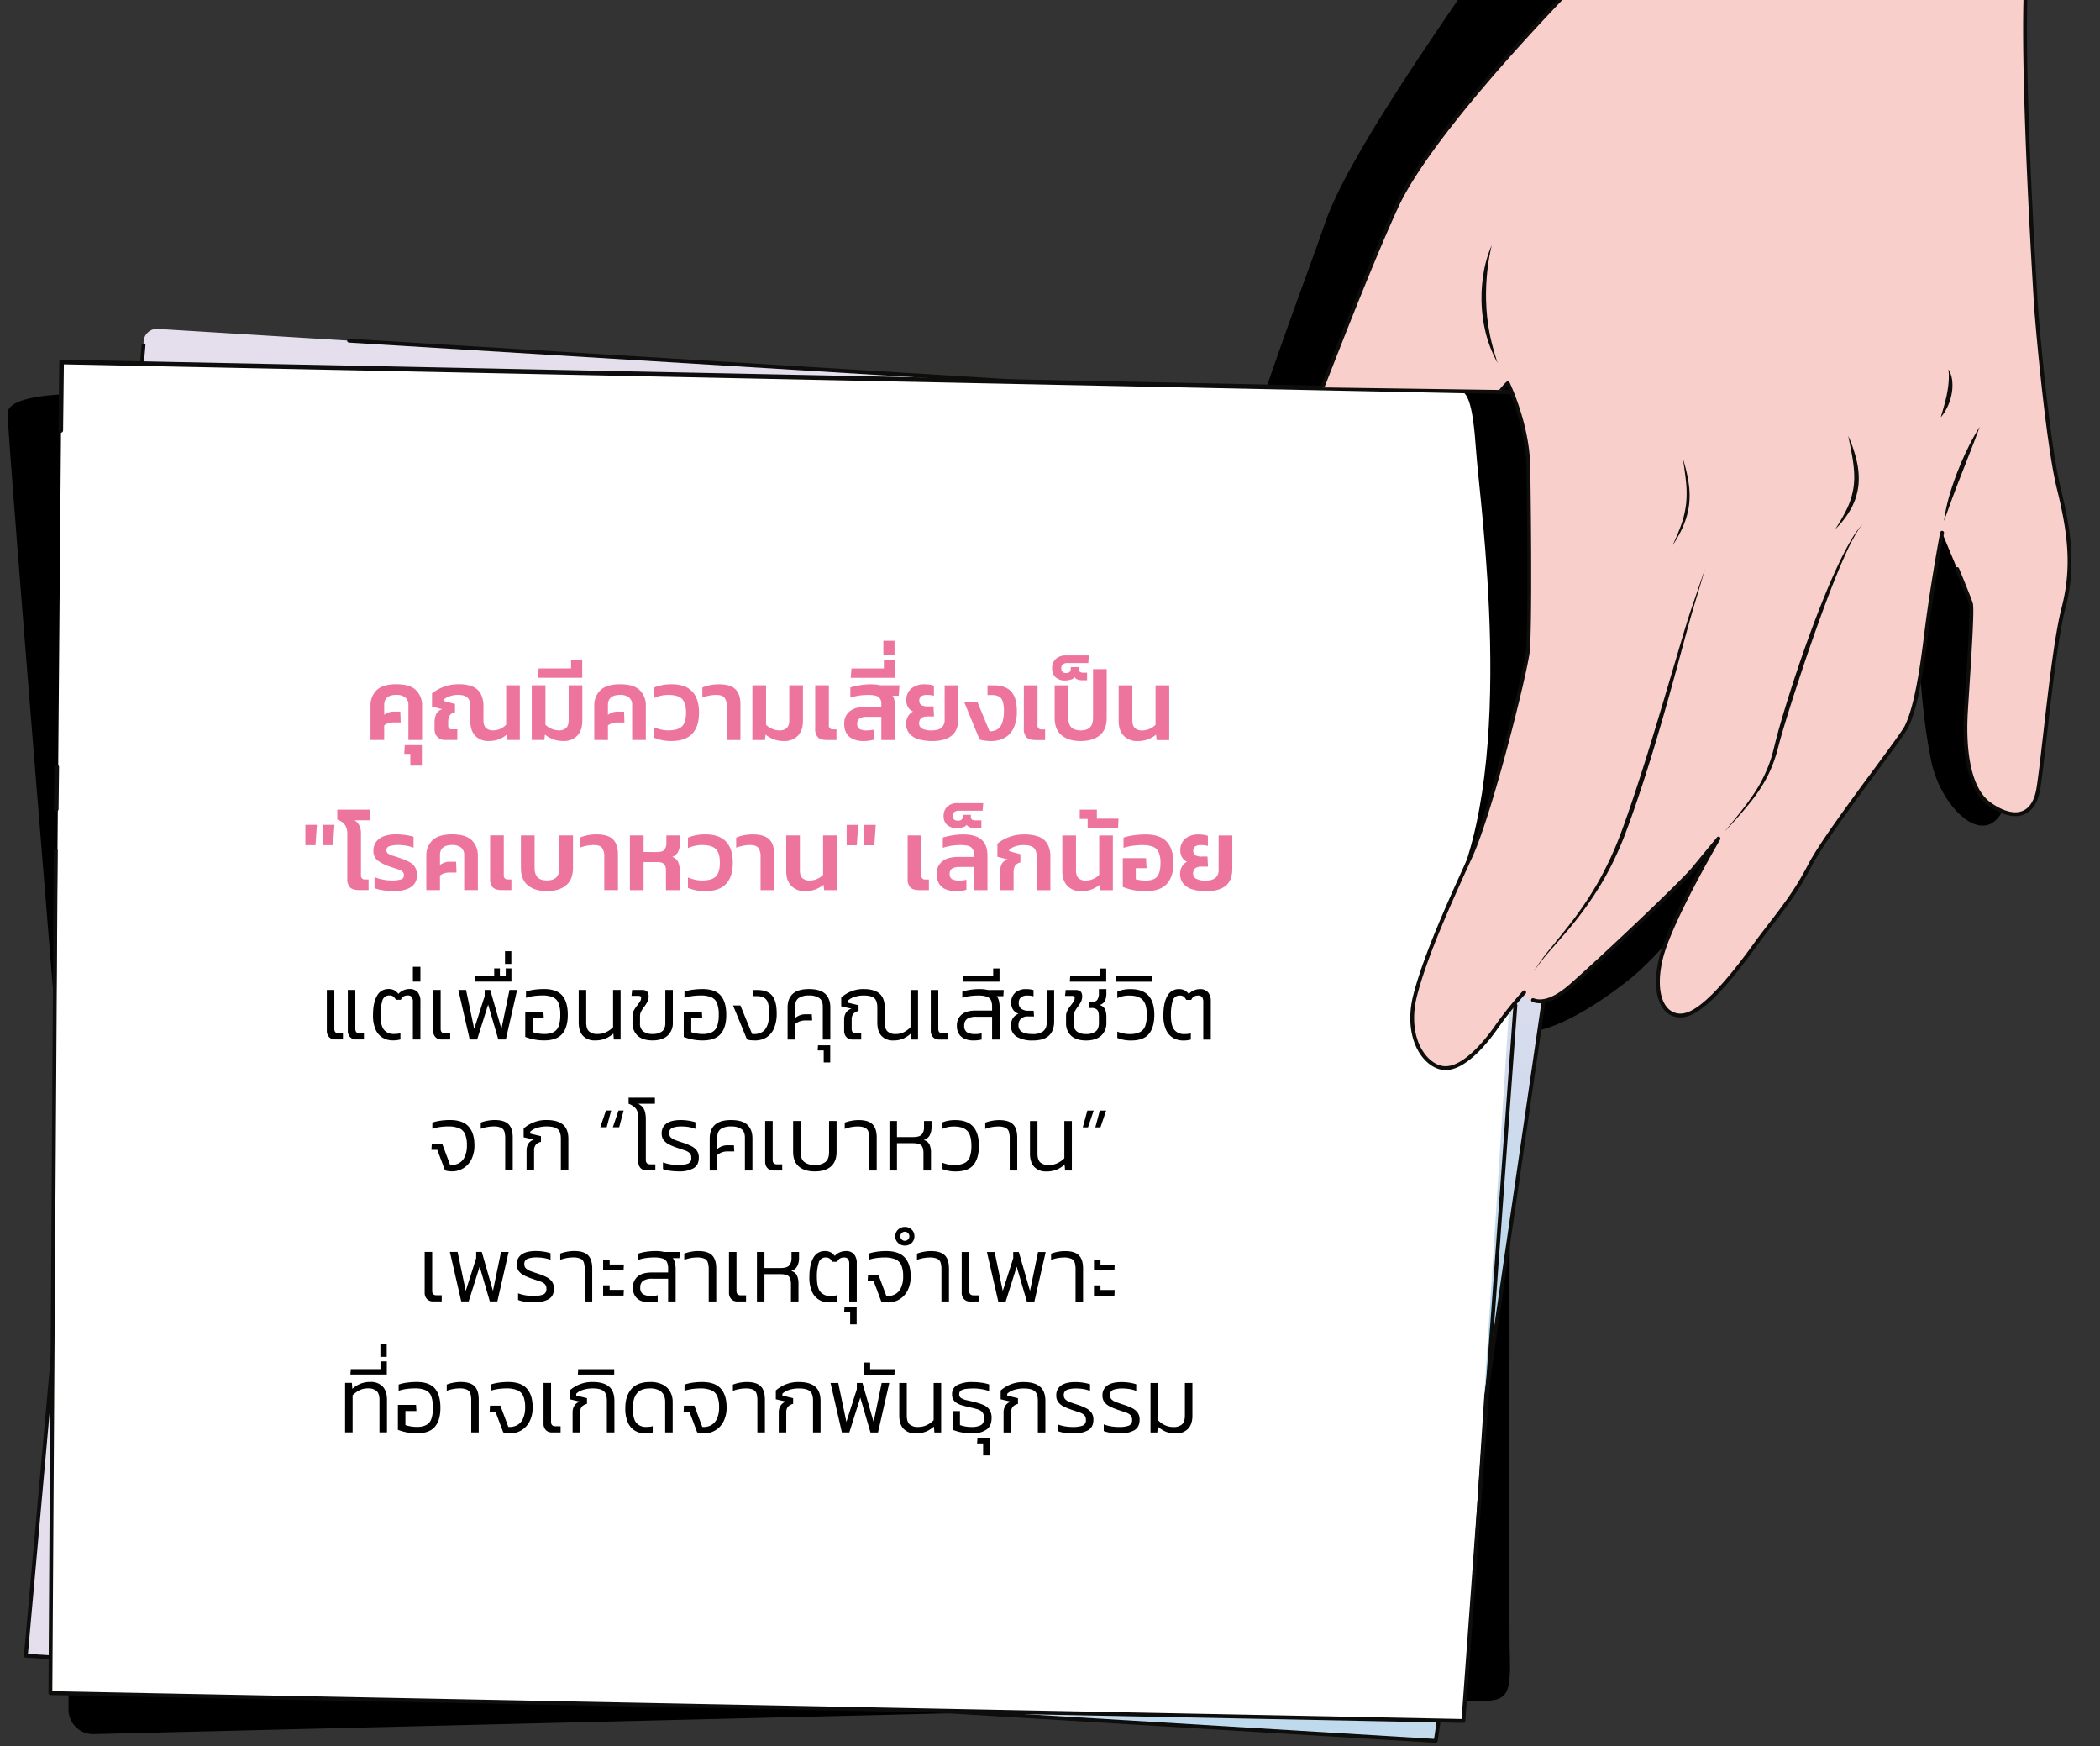 <svg xmlns="http://www.w3.org/2000/svg" xmlns:xlink="http://www.w3.org/1999/xlink" width="1114" height="926" viewBox="0 0 1114 926">
  <rect x="0" y="0" width="1114" height="926" fill="#333333" stroke="none"/>
  <defs>
    <clipPath id="clip-path">
      <rect id="Rectangle_197" data-name="Rectangle 197" width="1114" height="926" transform="translate(806)" fill="none"/>
    </clipPath>
    <radialGradient id="radial-gradient" cx="0.5" cy="0.503" r="0.508" gradientTransform="matrix(0.878, 0.17, -0.127, 0.828, 0.364, 0.295)" gradientUnits="objectBoundingBox">
      <stop offset="0" stop-color="#97d5ee"/>
      <stop offset="0.032" stop-color="#9ad5ed"/>
      <stop offset="0.45" stop-color="#c2daed"/>
      <stop offset="0.781" stop-color="#dadced"/>
      <stop offset="0.983" stop-color="#e4deed"/>
    </radialGradient>
    <clipPath id="clip-path-2">
      <path id="Path_5619" data-name="Path 5619" d="M1525.065,47.073l144.306,14.673-18.215,149.927-80.018,200.374,11.571,40.248,25.017-2.784,54.1-49.583L1704,394.222l26.743,32.481,41.508-9.929L1871.6,293.489l16.21,31.648,38.13,10.952,17.564-16.138L1986.773,159.7l-14.608-76.639L1977.329-70.8l86.189-305.406-249.139-30.017-163.5,301.853L1566.72-9.946Z" transform="translate(-1525.065 406.224)" fill="none"/>
    </clipPath>
  </defs>
  <g id="Mask_Group_5" data-name="Mask Group 5" transform="translate(-806)" clip-path="url(#clip-path)">
    <g id="Group_2527" data-name="Group 2527" transform="matrix(0.996, -0.087, 0.087, 0.996, 724.992, -194.459)">
      <path id="Path_5600" data-name="Path 5600" d="M1926.014,136.138c-8.341,103.209-.689,122.313-11.168,158.455-10.718,36.968-37.029,8.635-40.043-19.268-4.783-44.3,2.891-59.31-9.024-95.906-8.7-26.72-23.832,3.562-23.832,3.562l-50.827,107.085s-55.953,67.073-85.438,86.79c-28.582,19.114-52.273,26.018-58.9,22.294-14.934-8.4-4.264-37.465-4.264-37.465s-28.26,14.1-36.909,30.292c-17.588,32.918-37.359,1.146-35.822-17.875,2.794-34.561,16.328-64.77,44.245-139.112s36.091-156.4,36.091-156.4-105.751,110.922-124.2,115.184-23.384-5.294-17.058-26.286,1.055-39.57,14.855-78.122,46.4-104.931,55.324-125.438c14.853-34.143,72.071-101.316,92.113-126.189,33.341-41.374,68.54-65.087,89.2-118.409s35.6-135.766,35.6-135.766l163.519,24.8Z" transform="translate(-825.405 416.438)"/>
      <path id="Path_5601" data-name="Path 5601" d="M782.124,89.841s-54.043-7.722-55.3,5.294S723.665,502.5,723.665,502.5L699.088,783.756a13.062,13.062,0,0,0,12.24,13.3c96.75,6.077,723.181,45.436,735.938,46.6,13.825,1.257,15.082-3.77,16.339-24.718s36.972-419.2,36.972-419.2Z" transform="translate(-678.044 324.424)"/>
      <g id="Group_2523" data-name="Group 2523" transform="translate(0 381.816)">
        <path id="Path_5602" data-name="Path 5602" d="M805.518,50.731,1578.743,166.3,1415.9,855.872,674.594,745.787,797.559,56.448A7.03,7.03,0,0,1,805.518,50.731Z" transform="translate(-673.572 -50.652)" fill-rule="evenodd" fill="url(#radial-gradient)"/>
        <path id="Path_5603" data-name="Path 5603" d="M1415.674,858.468a1.042,1.042,0,0,1-.151-.01L674.215,748.372a1.021,1.021,0,0,1-.855-1.19L796.069,60.121a1.022,1.022,0,1,1,2.012.359L675.557,746.506,1414.894,856.3l162.371-687.579L905.807,68.361a1.022,1.022,0,1,1,.3-2.021l672.556,100.521a1.022,1.022,0,0,1,.844,1.245L1416.667,857.681A1.022,1.022,0,0,1,1415.674,858.468Z" transform="translate(-673.344 -52.227)" fill="#0d0d0c"/>
        <path id="Path_5604" data-name="Path 5604" d="M755.728,66.708l784.536,84.877L1433.955,849.551,688.365,769.6Z" transform="translate(-676.086 -53.584)" fill="#fff" fill-rule="evenodd"/>
        <path id="Path_5605" data-name="Path 5605" d="M1640.34,430.418c40.336-68.3,32.225-205.959,32.745-233.37s-1.882-33.092-7.718-33.723,52.3,5.678,52.3,5.678l19.888,40.1-38.216,121.59Z" transform="translate(-849.885 -71.215)"/>
        <path id="Path_5606" data-name="Path 5606" d="M1433.728,907.943c-.037,0-.074,0-.11-.006l-745.59-79.955a1.023,1.023,0,0,1-.908-1.112l41.718-444.993a1.022,1.022,0,1,1,2.035.19l-41.624,443.99L1432.872,905.8l60.364-374.821a1.022,1.022,0,1,1,2.018.325l-60.519,375.778A1.023,1.023,0,0,1,1433.728,907.943Z" transform="translate(-675.858 -110.954)" fill="#0d0d0c"/>
        <path id="Path_5607" data-name="Path 5607" d="M1516.093,420.9a1.268,1.268,0,0,1-.174-.012,1.226,1.226,0,0,1-1.041-1.386l37.963-267.111L770.795,67.786l-3.469,34.883a1.226,1.226,0,0,1-2.44-.243l3.591-36.114a1.225,1.225,0,0,1,1.352-1.1l784.536,84.877a1.225,1.225,0,0,1,1.082,1.391l-38.141,268.367A1.226,1.226,0,0,1,1516.093,420.9Z" transform="translate(-690.055 -53.31)" fill="#0d0d0c"/>
        <path id="Path_5608" data-name="Path 5608" d="M741.782,351.481c-.04,0-.081,0-.123-.007a1.226,1.226,0,0,1-1.1-1.341l2.214-22.268a1.226,1.226,0,0,1,2.44.243L743,350.376A1.226,1.226,0,0,1,741.782,351.481Z" transform="translate(-685.615 -101.061)" fill="#0d0d0c"/>
      </g>
      <g id="Group_2526" data-name="Group 2526" transform="translate(696.225 8.349)">
        <g id="Group_2525" data-name="Group 2525" clip-path="url(#clip-path-2)">
          <g id="Group_2524" data-name="Group 2524" transform="translate(-16.223 -255.174)">
            <path id="Path_5609" data-name="Path 5609" d="M1869.842-671.684s-35.339,234.762-103.8,384.21c-13.4,29.247-45.407,82.887-45.407,82.887s-80.281,68.2-102.882,107.863-58.686,115.942-67.133,131.065-14.742,46.554-18.334,62.825-26.75,53.968-25.784,65.679,25.354,18.453,54.3-3.679,42.614-44.927,49.724-75.1,55.134-81.1,58.025-82.437c0,0,8.528,22.014,7,44.7s-6.557,86.727-8.877,98.242-26.818,82.678-39.613,105.264-28.251,49.766-35.7,70.856,1.081,37.026,10.829,39.655,22.89-9.752,30.634-19.056a191.787,191.787,0,0,1,16.248-17.026s5.192,13.268,25.166-1.449,63.4-49.268,70.074-56.088,14.563-14.791,14.563-14.791-29.2,41.07-35.828,60.381-1.476,32.245,9.568,31.353,29.127-20.464,40.8-33.919,21.714-22.34,32.434-39.292,53.8-62.719,57.608-69,8.323-18.261,14.223-46.158,13.506-54.632,13.506-54.632,11.348,35.207,11.99,38.963-5.083,39.287-7.649,56.682-2.933,40.4,8.262,49.959,22.436,9.434,26.387-5.639,14.293-73.855,21.677-94.488,6.936-38.818,3.078-63.377-3.9-89.617-3.6-99.1,3.6-151.685,12.567-186.451,11.356-55.744,26.152-76.527,20.181-33.088,22.227-59.205,23.481-92.438,44.965-154.262,83.675-224.36,83.675-224.36Z" transform="translate(-1505.447 718.161)" fill="#f9cfcc"/>
            <path id="Path_5610" data-name="Path 5610" d="M1764.123,527.156a10.922,10.922,0,0,1-8.963-4.325c-4.456-5.737-4.643-16.363-.5-28.425,4.686-13.649,20.235-37.626,29.293-50.995-2.048,2.082-4.254,4.327-6.33,6.45-6.755,6.907-49.961,41.285-70.2,56.2-11.325,8.345-18.175,7.86-21.927,5.984a1.022,1.022,0,0,1,.914-1.828c3.241,1.622,9.307,1.93,19.8-5.8,19.7-14.518,63.4-49.278,69.95-55.98,6.6-6.746,14.489-14.716,14.568-14.8a1.022,1.022,0,0,1,1.559,1.311c-.291.41-29.188,41.171-35.695,60.121-3.917,11.409-3.849,21.319.182,26.509a9.133,9.133,0,0,0,8.337,3.494c11.817-.954,33.112-25.5,40.11-33.57,3.237-3.732,6.358-7.122,9.376-10.4,7.847-8.527,15.26-16.581,22.967-28.768,6.581-10.407,24.872-31.141,39.569-47.8,8.9-10.092,16.591-18.808,18.028-21.179,4.614-7.613,9.093-22.178,14.1-45.839,5.84-27.611,13.446-54.433,13.523-54.7a1.021,1.021,0,1,1,1.965.558c-.076.267-7.663,27.024-13.488,54.565-5.053,23.892-9.613,38.66-14.349,46.475-1.532,2.527-8.906,10.887-18.243,21.471-14.648,16.606-32.88,37.273-39.374,47.542-7.806,12.343-15.28,20.463-23.191,29.06-3.008,3.268-6.119,6.647-9.335,10.356-12.381,14.272-30.152,33.353-41.49,34.268Q1764.69,527.157,1764.123,527.156Z" transform="translate(-1538.028 535.739)" fill="#0d0d0c"/>
            <path id="Path_5611" data-name="Path 5611" d="M1604.793,361.5a11.825,11.825,0,0,1-3.1-.4c-4.292-1.157-8.264-4.695-10.9-9.7-4.437-8.442-4.667-19.842-.629-31.277,7.383-20.912,22.857-48.225,35.29-70.173l.48-.847c12.92-22.806,37.349-94.283,39.5-104.963,2.23-11.067,7.22-73.785,8.859-98.108,1.287-19.115-4.73-37.988-6.473-42.982-7.451,6.541-49.981,53.2-56.539,81.026-7.529,31.949-22.512,54.581-50.1,75.675-20.744,15.863-38.808,16.739-47.975,12.669-4.722-2.1-7.623-5.639-7.959-9.718-.56-6.792,6.2-21,13.367-36.049,5.344-11.225,10.869-22.833,12.437-29.934.338-1.53.7-3.195,1.085-4.967,3.835-17.642,9.629-44.3,17.356-58.136,3.051-5.462,9.7-18.885,18.112-35.879,14.6-29.5,34.607-69.891,49.026-95.193,22.006-38.617,99.3-104.887,102.979-108.026,1.853-3.113,32.387-54.523,45.27-82.645,67.622-147.61,103.369-381.59,103.722-383.936a1.022,1.022,0,0,1,.842-.856l271.071-45.455a1.019,1.019,0,0,1,.958.36,1.02,1.02,0,0,1,.165,1.012c-.622,1.626-62.43,163.229-83.665,224.332-28.139,80.971-43.249,132.786-44.912,154.006-2.141,27.32-8.36,39.98-22.413,59.718-11.59,16.278-15.562,32.967-21.06,56.064-1.5,6.319-3.06,12.853-4.935,20.124-7.275,28.223-10.917,126.674-12.441,182.849-.044,1.625-.075,2.773-.094,3.378-.271,8.7-.3,74.161,3.589,98.914,3.717,23.66,4.491,42.6-3.125,63.88-4.819,13.465-10.835,42.926-15.67,66.6-2.475,12.122-4.614,22.59-5.98,27.8-1.755,6.7-5.088,10.994-9.636,12.42-5.22,1.638-11.756-.587-18.4-6.264-12.454-10.635-10.74-36.446-8.609-50.885.53-3.591,1.194-7.954,1.91-12.651,2.627-17.258,6.226-40.891,5.743-43.709-.168-.985-1.284-5.076-5.644-18.973a1.022,1.022,0,0,1,1.949-.611c3.527,11.244,5.448,17.717,5.708,19.24.5,2.912-2.181,21.007-5.737,44.361-.716,4.694-1.379,9.054-1.908,12.642-2.069,14.021-3.792,39.036,7.913,49.032,6.093,5.2,11.941,7.287,16.465,5.868,3.843-1.2,6.7-5,8.272-10.989,1.352-5.159,3.485-15.6,5.954-27.695,4.847-23.736,10.881-53.277,15.749-66.879,7.47-20.871,6.7-39.532,3.03-62.874-3.91-24.886-3.885-90.568-3.613-99.3.019-.6.05-1.748.094-3.37,1.527-56.261,5.179-154.887,12.506-183.3,1.87-7.253,3.423-13.777,4.924-20.087,5.552-23.323,9.563-40.174,21.385-56.777,14.463-20.315,19.968-32.236,22.04-58.692,1.7-21.7,16.426-72.239,45.02-154.518,20.079-57.778,76.4-205.331,83.048-222.722l-268.58,45.037c-1.085,7.028-9.964,63.488-26.129,135.4-15.88,70.641-42.241,171.069-77.644,248.35-13.269,28.963-45.139,82.449-45.458,82.986a1.03,1.03,0,0,1-.217.255c-.8.681-80.4,68.539-102.656,107.59-14.389,25.251-34.375,65.615-48.97,95.089-8.427,17.019-15.083,30.462-18.159,35.969-7.578,13.568-13.565,41.114-17.142,57.574-.386,1.774-.748,3.441-1.086,4.972-1.618,7.329-6.946,18.522-12.587,30.372-6.731,14.139-13.69,28.76-13.175,35,.273,3.311,2.734,6.235,6.752,8.018,8.655,3.844,25.871,2.9,45.9-12.425,27.179-20.783,41.938-43.07,49.35-74.52,7.11-30.168,55.211-81.57,58.59-83.131a1.022,1.022,0,0,1,1.382.558c.087.222,8.593,22.487,7.068,45.134-1.512,22.436-6.535,86.667-8.9,98.375-2.165,10.742-26.733,82.63-39.726,105.567l-.479.847c-12.394,21.876-27.819,49.1-35.142,69.845-3.849,10.9-3.662,21.707.512,29.646,2.369,4.508,5.876,7.672,9.62,8.683,10.61,2.866,25.326-13.608,29.584-18.723a194.435,194.435,0,0,1,16.346-17.128,1.022,1.022,0,1,1,1.373,1.513,192.5,192.5,0,0,0-16.149,16.922C1628.174,347.967,1615.648,361.5,1604.793,361.5Z" transform="translate(-1505.219 718.389)" fill="#0d0d0c"/>
            <path id="Path_5612" data-name="Path 5612" d="M1698,134.542a66.4,66.4,0,0,1-4.726-15.39,75.693,75.693,0,0,1-1.038-16.148l.1-2.024c.047-.674.123-1.345.185-2.018.13-1.345.235-2.692.464-4.023.208-1.335.4-2.671.684-3.991l.4-1.983c.135-.66.325-1.31.485-1.964a59.956,59.956,0,0,1,5.774-15.02,109.177,109.177,0,0,0-3.9,15.425c-.253,1.3-.432,2.6-.637,3.907-.224,1.3-.352,2.613-.5,3.922-.172,1.306-.279,2.619-.38,3.932-.049.656-.115,1.311-.152,1.968l-.069,1.972-.1,1.972c-.025.657,0,1.315-.01,1.972.014,1.315-.03,2.634.055,3.947.062,1.314.083,2.633.179,3.946.135,1.31.244,2.623.348,3.939A131.975,131.975,0,0,0,1698,134.542Z" transform="translate(-1539.351 574.094)" fill="#0d0d0c"/>
            <path id="Path_5613" data-name="Path 5613" d="M1688.351,498.1a96.265,96.265,0,0,1,9.562-11.125c3.391-3.526,6.81-7.017,10.145-10.578a190.124,190.124,0,0,0,18.463-22.59,184.464,184.464,0,0,0,14.46-25.273c4.15-8.824,8.071-17.763,11.864-26.758,3.834-8.978,7.51-18.027,11.138-27.1,3.666-9.055,7.2-18.166,10.813-27.245,3.6-9.087,7.129-18.2,10.806-27.27,1.859-4.532,3.876-8.989,5.847-13.461s3.964-8.939,5.978-13.392q-2.657,6.838-5.379,13.645c-1.8,4.544-3.648,9.069-5.327,13.649-3.442,9.14-6.773,18.333-10.163,27.5-6.784,18.341-13.842,36.59-21.456,54.624-3.846,9-7.787,17.965-12.031,26.8a171.741,171.741,0,0,1-15.013,25.357,189.382,189.382,0,0,1-19.14,22.341c-3.479,3.448-7.03,6.812-10.545,10.2A110.9,110.9,0,0,0,1688.351,498.1Z" transform="translate(-1538.653 533.687)" fill="#0d0d0c"/>
            <path id="Path_5614" data-name="Path 5614" d="M1819.732,429.248c5.2-5.451,10.588-10.733,15.371-16.508a75.469,75.469,0,0,0,11.953-18.8c1.512-3.413,2.611-6.91,3.869-10.525,1.264-3.567,2.605-7.093,3.968-10.611,2.748-7.027,5.645-13.987,8.593-20.926,5.965-13.848,12.239-27.567,19.1-41.006,3.42-6.723,7.015-13.363,10.886-19.845,1.964-3.224,3.972-6.424,6.166-9.5a45.71,45.71,0,0,1,7.387-8.551,32.262,32.262,0,0,0-3.666,4.273c-.562.751-1.121,1.5-1.633,2.291s-1.062,1.547-1.55,2.35c-2.026,3.16-3.867,6.439-5.661,9.738-3.6,6.592-6.954,13.323-10.215,20.1-3.234,6.787-6.425,13.6-9.49,20.463q-4.644,10.28-9.07,20.658-4.475,10.355-8.693,20.815c-1.41,3.482-2.8,6.974-4.1,10.485l-1.927,5.312c-.317.9-.684,1.78-1.063,2.656s-.729,1.762-1.158,2.616a65.984,65.984,0,0,1-5.668,9.92,86.742,86.742,0,0,1-7.122,8.876C1830.865,419.091,1825.315,424.192,1819.732,429.248Z" transform="translate(-1562.638 537.399)" fill="#0d0d0c"/>
            <path id="Path_5615" data-name="Path 5615" d="M1979.023,265.05a89.5,89.5,0,0,1,3.894-12.886c1.6-4.194,3.436-8.294,5.4-12.325,1.022-2,2.028-4,3.1-5.964s2.171-3.92,3.34-5.832a115.38,115.38,0,0,1,7.494-11.165c-1.871,4.084-3.834,8.089-5.814,12.083l-5.926,11.964c-.992,1.989-1.975,3.983-2.933,5.988-1.014,1.98-1.905,4.014-2.908,6Z" transform="translate(-1591.72 547.641)" fill="#0d0d0c"/>
            <path id="Path_5616" data-name="Path 5616" d="M1811.648,221.084a82.258,82.258,0,0,1,1.792,11.76,45.159,45.159,0,0,1-.557,11.977,41.175,41.175,0,0,1-4.029,11.307,58.725,58.725,0,0,1-6.611,9.9c1.945-3.454,3.865-6.893,5.463-10.458a49.8,49.8,0,0,0,3.573-11.057,56,56,0,0,0,.893-11.617C1812.119,228.979,1811.837,225.043,1811.648,221.084Z" transform="translate(-1559.446 546.873)" fill="#0d0d0c"/>
            <path id="Path_5617" data-name="Path 5617" d="M1908.156,264.133a90.414,90.414,0,0,0,7.479-10.792,39.124,39.124,0,0,0,4.483-11.956c.191-1.047.333-2.107.484-3.163.066-1.07.176-2.135.208-3.21.089-2.151.009-4.314-.109-6.49-.276-4.35-.861-8.72-1.313-13.14a71.332,71.332,0,0,1,3.217,12.943,40.8,40.8,0,0,1-.08,13.519,34.982,34.982,0,0,1-2,6.54,28.324,28.324,0,0,1-1.494,3.065l-.828,1.486c-.29.486-.632.938-.944,1.408A45.8,45.8,0,0,1,1908.156,264.133Z" transform="translate(-1578.782 547.914)" fill="#0d0d0c"/>
            <path id="Path_5618" data-name="Path 5618" d="M1982.834,203.015c.335-1.092.765-2.108,1.169-3.131l1.157-3.061c.343-1.028.77-2.017,1.074-3.046l.509-1.521.45-1.534a53.777,53.777,0,0,0,1.4-6.221,34.446,34.446,0,0,0,.463-6.492,14.548,14.548,0,0,1,1.461,6.627,24.176,24.176,0,0,1-.967,6.76l-.514,1.628c-.2.532-.415,1.056-.634,1.579a27.958,27.958,0,0,1-1.5,3.038c-.55.984-1.223,1.9-1.848,2.825A33.439,33.439,0,0,1,1982.834,203.015Z" transform="translate(-1592.415 554.737)" fill="#0d0d0c"/>
          </g>
        </g>
      </g>
      <g id="Group_2799" data-name="Group 2799" transform="translate(195.646 553.453) rotate(5)">
        <g id="Group_2792" data-name="Group 2792" transform="translate(0)">
          <path id="Path_5919" data-name="Path 5919" d="M0,29.559v-18A11.157,11.157,0,0,1,3.251,3.145Q6.5,0,13.7,0T24.131,3.145a11.208,11.208,0,0,1,3.225,8.411v18H20.1V11.019a4.834,4.834,0,0,0-1.693-4.031,7.382,7.382,0,0,0-4.7-1.344q-6.449,0-6.45,5.375v5.213A9.608,9.608,0,0,1,9.539,15a7.674,7.674,0,0,1,2.768-.484H15.8l.215,5.751h-3.87a8.3,8.3,0,0,0-2.687.4,8.1,8.1,0,0,0-2.2,1.156v7.738Z" transform="translate(34.558 23.11)" fill="#ed759d"/>
          <path id="Path_5920" data-name="Path 5920" d="M3.225,10.857V4.623H0L.269,0H9.352V10.857Z" transform="translate(52.455 55.41)" fill="#ed759d"/>
          <path id="Path_5921" data-name="Path 5921" d="M30.1,30.1a9.246,9.246,0,0,1-7.229-2.822q-2.553-2.821-2.553-7.874V11.878q0-3.386-1.531-4.81T13.92,5.644a13.466,13.466,0,0,0-4.434.7A9.791,9.791,0,0,0,6.234,8.115v.753L12.2,10.481v4.407a4.4,4.4,0,0,0-2.875,1.747A7.466,7.466,0,0,0,8.6,20.37v1.559a2.037,2.037,0,0,0,.484,1.532,2.13,2.13,0,0,0,1.5.457h2.849v5.642H6.879a5.27,5.27,0,0,1-4-1.612,5.7,5.7,0,0,1-1.531-4.085V20.316a10.855,10.855,0,0,1,.833-4.38,4.893,4.893,0,0,1,3.305-2.66L0,11.824V4.891A21.674,21.674,0,0,1,5.885,1.505,22.084,22.084,0,0,1,14.3,0a19.3,19.3,0,0,1,6.987,1.129,8.7,8.7,0,0,1,4.461,3.762A14.02,14.02,0,0,1,27.3,12.039v6.933q0,2.956,1.317,4.219a5.421,5.421,0,0,0,3.9,1.264,8.8,8.8,0,0,0,3.843-.861,9.589,9.589,0,0,0,2.983-2.149V.538H46.6V29.559H39.932l-.322-2.848a12.545,12.545,0,0,1-4.165,2.526A15.447,15.447,0,0,1,30.1,30.1Z" transform="translate(67.181 23.11)" fill="#ed759d"/>
          <path id="Path_5922" data-name="Path 5922" d="M16.768,29.56a15.274,15.274,0,0,1-5.428-.913,15.766,15.766,0,0,1-4.353-2.473l-.323,2.848H0V0H7.255V20.907A9.175,9.175,0,0,0,10.4,23.056a9.75,9.75,0,0,0,3.95.861,5.423,5.423,0,0,0,3.9-1.264q1.316-1.263,1.317-4.219V0h7.255V18.864q0,5.052-2.687,7.874A9.682,9.682,0,0,1,16.768,29.56Z" transform="translate(120.119 23.648)" fill="#ed759d"/>
          <path id="Path_5923" data-name="Path 5923" d="M0,9.3.376,4.354h17.2V0h5.912V9.3Z" transform="translate(123.398 10.372)" fill="#ed759d"/>
          <path id="Path_5924" data-name="Path 5924" d="M0,29.559v-18A11.158,11.158,0,0,1,3.252,3.145Q6.5,0,13.7,0T24.131,3.145a11.211,11.211,0,0,1,3.225,8.411v18H20.1V11.019a4.834,4.834,0,0,0-1.693-4.031,7.382,7.382,0,0,0-4.7-1.344q-6.449,0-6.449,5.375v5.213A9.629,9.629,0,0,1,9.54,15a7.67,7.67,0,0,1,2.768-.484H15.8l.214,5.751H12.146a8.3,8.3,0,0,0-2.687.4,8.1,8.1,0,0,0-2.2,1.156v7.738Z" transform="translate(153.279 23.11)" fill="#ed759d"/>
          <path id="Path_5925" data-name="Path 5925" d="M9.244,30.1A23.359,23.359,0,0,1,0,28.378V22.841A22.786,22.786,0,0,0,3.6,24a17.011,17.011,0,0,0,3.923.457q5.051,0,7.229-2.1T16.93,15.05q0-5.214-2.177-7.31t-7.229-2.1A18.1,18.1,0,0,0,3.6,6.073,18.517,18.517,0,0,0,0,7.256V1.72A23.37,23.37,0,0,1,9.244,0q7.362,0,10.964,3.843t3.6,11.206q0,7.363-3.6,11.2T9.244,30.1Z" transform="translate(185.043 23.11)" fill="#ed759d"/>
          <path id="Path_5926" data-name="Path 5926" d="M12.952,29.559V11.717a7.656,7.656,0,0,0-1.129-4.488Q10.7,5.644,7.309,5.644a18.992,18.992,0,0,0-3.762.4A22.916,22.916,0,0,0,0,7.041V1.72A18,18,0,0,1,3.977.484,23.546,23.546,0,0,1,8.707,0q6.127,0,8.814,2.607T20.208,10.7V29.559Z" transform="translate(210.625 23.11)" fill="#ed759d"/>
          <path id="Path_5927" data-name="Path 5927" d="M16.768,29.56a15.274,15.274,0,0,1-5.428-.913,15.768,15.768,0,0,1-4.353-2.473l-.323,2.848H0V0H7.255V20.907A9.18,9.18,0,0,0,10.4,23.056a9.75,9.75,0,0,0,3.95.861,5.423,5.423,0,0,0,3.9-1.264q1.316-1.263,1.317-4.219V0h7.256V18.864q0,5.052-2.687,7.874A9.683,9.683,0,0,1,16.768,29.56Z" transform="translate(237.175 23.648)" fill="#ed759d"/>
          <path id="Path_5928" data-name="Path 5928" d="M6.342,29.021q-3.494,0-4.917-1.451A6.314,6.314,0,0,1,0,23V0H7.256V21.122a1.971,1.971,0,0,0,2.2,2.257h1.827v5.643Z" transform="translate(270.496 23.648)" fill="#ed759d"/>
          <path id="Path_5929" data-name="Path 5929" d="M10.1,30.1a13.985,13.985,0,0,1-5.052-.887,7.667,7.667,0,0,1-3.682-2.9A9.354,9.354,0,0,1,0,20.961,8.03,8.03,0,0,1,2.956,14.27q2.955-2.338,8.492-2.338H19.67v-1.4a4.393,4.393,0,0,0-1.5-3.79q-1.5-1.1-5.321-1.1a33.761,33.761,0,0,0-4.972.349,28.69,28.69,0,0,0-4.649,1.1V1.667A37.412,37.412,0,0,1,8.33.484,34.64,34.64,0,0,1,14.027,0a26.614,26.614,0,0,1,2.741.135,18.956,18.956,0,0,1,2.418.4h10.1l-.376,5.535H25.636A7.83,7.83,0,0,1,26.6,8.438a12.176,12.176,0,0,1,.322,2.849V29.559H19.67V17.253H11.878a7.08,7.08,0,0,0-3.654.806,3.1,3.1,0,0,0-1.344,2.9A2.994,2.994,0,0,0,8.062,23.7a7.763,7.763,0,0,0,3.977.753,18.611,18.611,0,0,0,2.015-.108,9.2,9.2,0,0,0,1.693-.323v5.321a16.321,16.321,0,0,1-2.5.538A21.961,21.961,0,0,1,10.1,30.1Z" transform="translate(285.921 23.11)" fill="#ed759d"/>
          <path id="Path_5930" data-name="Path 5930" d="M0,9.3.376,4.354h17.2V0h5.912V9.3Z" transform="translate(289.361 10.372)" fill="#ed759d"/>
          <path id="Path_5931" data-name="Path 5931" d="M0,7.524V0H5.912V7.524Z" transform="translate(306.667 0)" fill="#ed759d"/>
          <path id="Path_5932" data-name="Path 5932" d="M13.92,30.1a26.669,26.669,0,0,1-6.987-.86,10.255,10.255,0,0,1-5.052-2.929A7.948,7.948,0,0,1,0,20.746a7.6,7.6,0,0,1,.887-3.574,6.531,6.531,0,0,1,2.768-2.714,5.916,5.916,0,0,1-2.553-2.2A6.477,6.477,0,0,1,.107,8.6,7.779,7.779,0,0,1,2.795,2.177,10.662,10.662,0,0,1,9.728,0a18.476,18.476,0,0,1,2.849.189,10.592,10.592,0,0,1,2.15.564V6.073a14.126,14.126,0,0,0-3.708-.429,5.509,5.509,0,0,0-3.01.672A2.525,2.525,0,0,0,6.987,8.6a2.606,2.606,0,0,0,1.129,2.446,6.76,6.76,0,0,0,3.386.672h3.01l.269,5.32H11.448q-4.569,0-4.568,3.708a3.007,3.007,0,0,0,1.639,2.767,10.544,10.544,0,0,0,5.079.942q3.493,0,5.159-1.452a5.262,5.262,0,0,0,1.666-4.193V.538h7.256V18.165q0,6.289-3.574,9.11T13.92,30.1Z" transform="translate(318.759 23.11)" fill="#ed759d"/>
          <path id="Path_5933" data-name="Path 5933" d="M14.135,29.56a23.93,23.93,0,0,1-3.09-.215,18.038,18.038,0,0,1-2.875-.591L0,8.867H7.041l6.4,15.532q4.032,0,5.831-2.714t1.8-8.089a16.383,16.383,0,0,0-.618-5.051,4.466,4.466,0,0,0-2.016-2.607,8.014,8.014,0,0,0-3.87-.779h-2.2V0h3.225q6.4,0,9.378,3.359T27.947,13.6a20.4,20.4,0,0,1-1.774,9.164,11.448,11.448,0,0,1-4.864,5.16A15.084,15.084,0,0,1,14.135,29.56Z" transform="translate(349.555 23.648)" fill="#ed759d"/>
          <path id="Path_5934" data-name="Path 5934" d="M6.342,29.021q-3.494,0-4.918-1.451A6.316,6.316,0,0,1,0,23V0H7.255V21.122a1.972,1.972,0,0,0,2.2,2.257h1.827v5.643Z" transform="translate(381.21 23.648)" fill="#ed759d"/>
          <path id="Path_5935" data-name="Path 5935" d="M13.812,38.159q-6.4,0-10.1-3.037T0,25.959V8.6H7.255V26.067q0,6.449,6.557,6.45t6.557-6.45V0h7.255V25.959q0,6.127-3.708,9.164T13.812,38.159Z" transform="translate(397.549 15.048)" fill="#ed759d"/>
          <path id="Path_5936" data-name="Path 5936" d="M6.933,13.275a7.235,7.235,0,0,1-5.106-1.692A6.236,6.236,0,0,1,0,6.772,6.52,6.52,0,0,1,1.935,1.881,7.621,7.621,0,0,1,7.47,0H19.509l-.322,4.031H8.169a4.1,4.1,0,0,0-2.419.617,2.444,2.444,0,0,0-.86,2.124A2.232,2.232,0,0,0,7.417,9.3a2.545,2.545,0,0,0,1.935-.59,2.227,2.227,0,0,0,.537-1.559V6.181h4.3v.967a1.851,1.851,0,0,0,.564,1.559,2.875,2.875,0,0,0,1.747.43h2.042v4.031h-2.58a7.138,7.138,0,0,1-2.418-.4A2.624,2.624,0,0,1,11.985,11.5a3.513,3.513,0,0,1-2.1,1.317A10.491,10.491,0,0,1,6.933,13.275Z" transform="translate(396.205 7.793)" fill="#ed759d"/>
          <path id="Path_5937" data-name="Path 5937" d="M10.05,29.56a9.679,9.679,0,0,1-7.363-2.822Q0,23.916,0,18.864V0H7.256V18.434q0,2.956,1.317,4.219a5.42,5.42,0,0,0,3.9,1.264,9.69,9.69,0,0,0,3.977-.861,9.254,9.254,0,0,0,3.117-2.149V0h7.255V29.021H20.154l-.323-2.848a15.769,15.769,0,0,1-4.353,2.473A15.279,15.279,0,0,1,10.05,29.56Z" transform="translate(431.515 23.648)" fill="#ed759d"/>
          <path id="Path_5938" data-name="Path 5938" d="M0,10.8V0H6.127L5.374,10.8Zm9.3,0V0h6.127l-.753,10.8Z" transform="translate(0 97.687)" fill="#ed759d"/>
          <path id="Path_5939" data-name="Path 5939" d="M11.662,42.673q-3.494,0-4.917-1.451a6.312,6.312,0,0,1-1.425-4.569V13.06A8.362,8.362,0,0,0,4,8.009,8.016,8.016,0,0,0,0,5.321V0H17.574V5.643H9.137a6.485,6.485,0,0,1,2.579,2.794,10.078,10.078,0,0,1,.86,4.408V34.773a1.972,1.972,0,0,0,2.2,2.257h1.827v5.643Z" transform="translate(16.93 89.626)" fill="#ed759d"/>
          <path id="Path_5940" data-name="Path 5940" d="M10.857,30.1a37.6,37.6,0,0,1-5.778-.43A20.548,20.548,0,0,1,.591,28.539V22.681A21.832,21.832,0,0,0,5.079,24a24.326,24.326,0,0,0,4.434.457,17.268,17.268,0,0,0,5.079-.538,2.137,2.137,0,0,0,1.585-2.2,2.45,2.45,0,0,0-.833-1.989,7.84,7.84,0,0,0-2.553-1.263q-1.721-.564-4.407-1.478A21.989,21.989,0,0,1,2.23,13.84,6.182,6.182,0,0,1,0,8.653,7.613,7.613,0,0,1,3.01,2.392Q6.019,0,12.093,0a34.259,34.259,0,0,1,5.052.377,25.192,25.192,0,0,1,4.138.914V7.1a16.935,16.935,0,0,0-4.058-1.1,27.528,27.528,0,0,0-4.111-.349,15.117,15.117,0,0,0-4.38.564A2.264,2.264,0,0,0,6.88,8.492a1.989,1.989,0,0,0,.94,1.72,10.065,10.065,0,0,0,2.687,1.182q1.746.538,4.165,1.4a24.862,24.862,0,0,1,4.864,2.151,7.02,7.02,0,0,1,2.687,2.741,8.729,8.729,0,0,1,.833,4.031A6.97,6.97,0,0,1,19.8,28.028Q16.553,30.1,10.857,30.1Z" transform="translate(36.116 102.739)" fill="#ed759d"/>
          <path id="Path_5941" data-name="Path 5941" d="M0,29.56v-18A11.157,11.157,0,0,1,3.252,3.145Q6.5,0,13.705,0T24.132,3.145a11.21,11.21,0,0,1,3.225,8.411v18H20.1V11.019a4.835,4.835,0,0,0-1.693-4.031,7.384,7.384,0,0,0-4.7-1.344q-6.449,0-6.449,5.375v5.213A9.605,9.605,0,0,1,9.54,15a7.67,7.67,0,0,1,2.768-.484H15.8l.215,5.751h-3.87a8.3,8.3,0,0,0-2.687.4,8.105,8.105,0,0,0-2.2,1.156V29.56Z" transform="translate(64.171 102.739)" fill="#ed759d"/>
          <path id="Path_5942" data-name="Path 5942" d="M6.342,29.021q-3.494,0-4.918-1.45A6.317,6.317,0,0,1,0,23V0H7.255V21.122a1.972,1.972,0,0,0,2.2,2.257h1.827v5.643Z" transform="translate(98.03 103.277)" fill="#ed759d"/>
          <path id="Path_5943" data-name="Path 5943" d="M13.813,29.559q-6.4,0-10.1-3.037T0,17.359V0H7.256V17.467q0,6.449,6.557,6.45t6.557-6.45V0h7.255V17.359q0,6.127-3.708,9.164T13.813,29.559Z" transform="translate(114.368 103.277)" fill="#ed759d"/>
          <path id="Path_5944" data-name="Path 5944" d="M12.953,29.56V11.718a7.655,7.655,0,0,0-1.129-4.488Q10.7,5.644,7.31,5.644a19,19,0,0,0-3.762.4A22.956,22.956,0,0,0,0,7.041V1.721A18.014,18.014,0,0,1,3.977.484,23.537,23.537,0,0,1,8.707,0q6.127,0,8.814,2.607T20.208,10.7V29.56Z" transform="translate(145.648 102.739)" fill="#ed759d"/>
          <path id="Path_5945" data-name="Path 5945" d="M0,29.021V0H7.255V8.814h7.2q2.794,0,3.843-1.21a5.5,5.5,0,0,0,1.048-3.681V0H26.6V3.655a11.978,11.978,0,0,1-.887,4.756,5.485,5.485,0,0,1-3.251,2.983,5.258,5.258,0,0,1,3.09,2.66,9.827,9.827,0,0,1,.833,4.165v10.8H19.133v-10q0-2.739-1.048-3.815T14.3,14.135H7.255V29.021Z" transform="translate(172.198 103.277)" fill="#ed759d"/>
          <path id="Path_5946" data-name="Path 5946" d="M9.244,30.1A23.357,23.357,0,0,1,0,28.378V22.841A22.731,22.731,0,0,0,3.6,24a17.012,17.012,0,0,0,3.924.457q5.051,0,7.229-2.1T16.93,15.05q0-5.214-2.177-7.31t-7.229-2.1A18.113,18.113,0,0,0,3.6,6.073,18.523,18.523,0,0,0,0,7.256V1.721A23.368,23.368,0,0,1,9.244,0q7.362,0,10.964,3.843t3.6,11.206q0,7.363-3.6,11.2T9.244,30.1Z" transform="translate(202.993 102.739)" fill="#ed759d"/>
          <path id="Path_5947" data-name="Path 5947" d="M12.952,29.56V11.718a7.657,7.657,0,0,0-1.129-4.488Q10.7,5.644,7.309,5.644a19,19,0,0,0-3.762.4A22.948,22.948,0,0,0,0,7.041V1.721A18.018,18.018,0,0,1,3.977.484,23.546,23.546,0,0,1,8.707,0q6.127,0,8.814,2.607T20.208,10.7V29.56Z" transform="translate(228.576 102.739)" fill="#ed759d"/>
          <path id="Path_5948" data-name="Path 5948" d="M10.05,29.559a9.681,9.681,0,0,1-7.363-2.821Q0,23.916,0,18.864V0H7.256V18.434q0,2.956,1.317,4.219a5.422,5.422,0,0,0,3.9,1.264,9.689,9.689,0,0,0,3.977-.861,9.252,9.252,0,0,0,3.117-2.149V0h7.256V29.021H20.154l-.322-2.848a15.773,15.773,0,0,1-4.353,2.473A15.285,15.285,0,0,1,10.05,29.559Z" transform="translate(255.125 103.277)" fill="#ed759d"/>
          <path id="Path_5949" data-name="Path 5949" d="M0,10.8V0H6.127L5.374,10.8Zm9.3,0V0h6.127l-.753,10.8Z" transform="translate(287.211 97.687)" fill="#ed759d"/>
          <path id="Path_5950" data-name="Path 5950" d="M6.342,29.021q-3.494,0-4.917-1.45A6.314,6.314,0,0,1,0,23V0H7.255V21.122a1.972,1.972,0,0,0,2.2,2.257h1.827v5.643Z" transform="translate(319.565 103.277)" fill="#ed759d"/>
          <path id="Path_5951" data-name="Path 5951" d="M10.1,30.1a13.984,13.984,0,0,1-5.052-.887,7.666,7.666,0,0,1-3.682-2.9A9.352,9.352,0,0,1,0,20.961,8.031,8.031,0,0,1,2.956,14.27q2.955-2.338,8.492-2.338h8.223v-1.4a4.394,4.394,0,0,0-1.5-3.79q-1.5-1.1-5.321-1.1a33.728,33.728,0,0,0-4.971.349A28.67,28.67,0,0,0,3.225,7.1V1.667A37.4,37.4,0,0,1,8.331.484,34.621,34.621,0,0,1,14.027,0q6.5,0,9.7,2.741t3.2,8.546V29.56H19.671V17.253H11.878a7.079,7.079,0,0,0-3.655.806,3.1,3.1,0,0,0-1.344,2.9A2.993,2.993,0,0,0,8.062,23.7a7.763,7.763,0,0,0,3.977.753,18.583,18.583,0,0,0,2.016-.108,9.219,9.219,0,0,0,1.693-.322v5.321a16.3,16.3,0,0,1-2.5.538A21.949,21.949,0,0,1,10.1,30.1Z" transform="translate(334.99 102.739)" fill="#ed759d"/>
          <path id="Path_5952" data-name="Path 5952" d="M7.094,13.274a7.535,7.535,0,0,1-5.186-1.692A6.094,6.094,0,0,1,0,6.772,6.521,6.521,0,0,1,1.935,1.881,7.622,7.622,0,0,1,7.471,0H21.014l-.322,4.031H8.169a4.1,4.1,0,0,0-2.419.618,2.441,2.441,0,0,0-.86,2.123Q4.891,9.3,7.578,9.3a2.745,2.745,0,0,0,1.989-.591,2.1,2.1,0,0,0,.591-1.559V6.181h4.3v.967a1.853,1.853,0,0,0,.564,1.559,2.878,2.878,0,0,0,1.747.43h3.279v4.031H16.231a7.135,7.135,0,0,1-2.418-.4A2.624,2.624,0,0,1,12.254,11.5a3.554,3.554,0,0,1-2.15,1.316A11.07,11.07,0,0,1,7.094,13.274Z" transform="translate(338.645 86.132)" fill="#ed759d"/>
          <path id="Path_5953" data-name="Path 5953" d="M1.344,29.56V20.316a10.846,10.846,0,0,1,.833-4.38,4.893,4.893,0,0,1,3.305-2.66L0,11.825V4.891A21.682,21.682,0,0,1,5.885,1.506,22.084,22.084,0,0,1,14.3,0,21.771,21.771,0,0,1,21.74,1.129a9.038,9.038,0,0,1,4.729,3.762,13.453,13.453,0,0,1,1.639,7.148V29.56H20.853V11.878q0-3.386-1.585-4.81T13.92,5.644a13.456,13.456,0,0,0-4.434.7A9.786,9.786,0,0,0,6.234,8.115v.753L12.2,10.481v4.407a4.407,4.407,0,0,0-2.876,1.747A7.471,7.471,0,0,0,8.6,20.37v9.19Z" transform="translate(367.183 102.739)" fill="#ed759d"/>
          <path id="Path_5954" data-name="Path 5954" d="M10.05,29.559a9.681,9.681,0,0,1-7.363-2.821Q0,23.916,0,18.864V0H7.256V18.434q0,2.956,1.317,4.219a5.42,5.42,0,0,0,3.9,1.264,9.69,9.69,0,0,0,3.977-.861,9.252,9.252,0,0,0,3.117-2.149V0h7.255V29.021H20.154l-.323-2.848a15.764,15.764,0,0,1-4.353,2.473A15.283,15.283,0,0,1,10.05,29.559Z" transform="translate(401.633 103.277)" fill="#ed759d"/>
          <path id="Path_5955" data-name="Path 5955" d="M4.192,9.727V4.944H0V0H9.083V4.783h11.5l-.269,4.944Z" transform="translate(410.877 89.572)" fill="#ed759d"/>
          <path id="Path_5956" data-name="Path 5956" d="M11.985,30.1a31.857,31.857,0,0,1-6.718-.672A29.487,29.487,0,0,1,0,27.841V12.577H12.307L12.63,17.9H6.879v5.858a14.492,14.492,0,0,0,2.445.51,20.687,20.687,0,0,0,2.714.189q4.406,0,6.181-2.1t1.774-7.2a14.153,14.153,0,0,0-.941-5.724A5.53,5.53,0,0,0,15.989,6.5a15.784,15.784,0,0,0-5.777-.859,36.356,36.356,0,0,0-4.918.349A29.254,29.254,0,0,0,.376,7.1V1.667A30.991,30.991,0,0,1,5.912.431,44.443,44.443,0,0,1,11.985,0q7.846,0,11.367,3.9t3.52,11.259q0,7.2-3.52,11.071T11.985,30.1Z" transform="translate(433.719 102.739)" fill="#ed759d"/>
          <path id="Path_5957" data-name="Path 5957" d="M13.92,30.1a26.684,26.684,0,0,1-6.987-.86,10.257,10.257,0,0,1-5.052-2.929A7.949,7.949,0,0,1,0,20.746a7.6,7.6,0,0,1,.887-3.574,6.532,6.532,0,0,1,2.768-2.714,5.915,5.915,0,0,1-2.553-2.2A6.477,6.477,0,0,1,.107,8.6,7.778,7.778,0,0,1,2.795,2.177,10.661,10.661,0,0,1,9.728,0a18.471,18.471,0,0,1,2.849.189,10.578,10.578,0,0,1,2.15.564V6.073a14.128,14.128,0,0,0-3.709-.429,5.506,5.506,0,0,0-3.009.672A2.526,2.526,0,0,0,6.987,8.6a2.607,2.607,0,0,0,1.129,2.446,6.76,6.76,0,0,0,3.386.672h3.01l.269,5.32H11.447q-4.568,0-4.568,3.708a3.007,3.007,0,0,0,1.639,2.767,10.553,10.553,0,0,0,5.079.941q3.494,0,5.16-1.452a5.262,5.262,0,0,0,1.666-4.193V.538h7.256V18.166q0,6.289-3.574,9.11T13.92,30.1Z" transform="translate(464.138 102.739)" fill="#ed759d"/>
        </g>
        <g id="Group_2793" data-name="Group 2793" transform="translate(11.394 164.697)">
          <path id="Path_5958" data-name="Path 5958" d="M4.474,26.261a4.248,4.248,0,0,1-3.282-1.288A4.776,4.776,0,0,1,0,21.593V0H3.988V20.62Q3.988,23,6.274,23H8.56v3.258Zm11.137,0a4.25,4.25,0,0,1-3.283-1.288,4.777,4.777,0,0,1-1.192-3.38V0h3.988V20.62Q15.125,23,17.411,23H19.7v3.258Z" transform="translate(0 20.573)"/>
          <path id="Path_5959" data-name="Path 5959" d="M10.506,27.235a10.4,10.4,0,0,1-5.4-1.411,9.491,9.491,0,0,1-3.745-4.353A18.217,18.217,0,0,1,0,13.861Q0,7.2,2.116,3.6A6.663,6.663,0,0,1,8.17,0a6.45,6.45,0,0,1,3.162.681,6.971,6.971,0,0,1,2.139,1.9,7.342,7.342,0,0,1,2.651-1.9A8.1,8.1,0,0,1,19.356,0a5.427,5.427,0,0,1,4.329,1.678,7.161,7.161,0,0,1,1.459,4.839V26.748H21.156V7.052a4.908,4.908,0,0,0-.608-2.845,2.761,2.761,0,0,0-2.311-.8,4.058,4.058,0,0,0-1.994.511A3.468,3.468,0,0,0,14.785,5.69H12.11A5.067,5.067,0,0,0,10.7,3.915,3.524,3.524,0,0,0,8.657,3.4,3.676,3.676,0,0,0,4.937,6.25a24.771,24.771,0,0,0-.948,7.611q0,5.543,1.824,7.757a6.559,6.559,0,0,0,5.374,2.212,17.006,17.006,0,0,0,1.824-.1,8.379,8.379,0,0,0,1.532-.292v3.307A14.166,14.166,0,0,1,10.506,27.235Z" transform="translate(24.511 20.086)"/>
          <path id="Path_5960" data-name="Path 5960" d="M0,7.879V0H3.988V7.879Z" transform="translate(45.667 8.269)"/>
          <path id="Path_5961" data-name="Path 5961" d="M4.475,26.261a4.249,4.249,0,0,1-3.283-1.288A4.778,4.778,0,0,1,0,21.593V0H3.989V20.62Q3.989,23,6.274,23H9.047v3.258Z" transform="translate(56.415 20.573)"/>
          <path id="Path_5962" data-name="Path 5962" d="M6.031,26.261,0,0H4.085L8.414,20.669,13.958,3.306V0h2.967l5.933,20.669L27.138,0h4.037L25.193,26.261H21.205l-5.4-18.481L9.971,26.261Z" transform="translate(69.789 20.573)"/>
          <path id="Path_5963" data-name="Path 5963" d="M0,7l.195-2.87h9.97V0H13.18V4.135h3.113V0h3.015V7Z" transform="translate(78.641 9.143)"/>
          <path id="Path_5964" data-name="Path 5964" d="M0,6.76V0H3.357V6.76Z" transform="translate(94.544)"/>
          <path id="Path_5965" data-name="Path 5965" d="M10.067,27.235a27.106,27.106,0,0,1-5.642-.56A26.82,26.82,0,0,1,0,25.388V12.158H9.63l.194,3.258H3.988v7.441a17.726,17.726,0,0,0,2.845.706,18.83,18.83,0,0,0,3.137.267A10.977,10.977,0,0,0,15,22.858a5.741,5.741,0,0,0,2.724-3.21,17.229,17.229,0,0,0,.851-5.982,16.872,16.872,0,0,0-.9-6.128,5.663,5.663,0,0,0-3.015-3.185A14.349,14.349,0,0,0,8.9,3.4,33.147,33.147,0,0,0,4.6,3.7,21.846,21.846,0,0,0,.39,4.669V1.362A22.755,22.755,0,0,1,4.839.341,37.793,37.793,0,0,1,9.921,0Q16.633,0,19.6,3.429t2.967,10.237q0,6.664-2.967,10.116T10.067,27.235Z" transform="translate(105.292 20.086)"/>
          <path id="Path_5966" data-name="Path 5966" d="M8.754,26.748a8.43,8.43,0,0,1-6.493-2.432Q0,21.886,0,17.313V0H3.988V17.264q0,3.259,1.459,4.669a6.454,6.454,0,0,0,4.62,1.411,10.28,10.28,0,0,0,4.572-1.021,12.765,12.765,0,0,0,3.6-2.577V0h3.988V26.261h-3.6L18.384,23.1a14.42,14.42,0,0,1-4.134,2.65A13.927,13.927,0,0,1,8.754,26.748Z" transform="translate(133.646 20.573)"/>
          <path id="Path_5967" data-name="Path 5967" d="M11.186,26.748q-5.156,0-7.9-2.456A8.934,8.934,0,0,1,.536,17.264v-3.55a5.941,5.941,0,0,1,.681-2.771,15.384,15.384,0,0,1,1.6-2.481q.924-1.167,1.6-2.188a3.482,3.482,0,0,0,.681-1.9q0-.825-.364-1.045A2.563,2.563,0,0,0,3.5,3.112H0L.341,0h5.4Q9.095,0,9.1,3.306a6.348,6.348,0,0,1-.681,2.967A17.536,17.536,0,0,1,6.81,8.8,20.758,20.758,0,0,0,5.2,11.234a5.281,5.281,0,0,0-.68,2.625V17.7a5,5,0,0,0,1.8,4.329,8.088,8.088,0,0,0,4.864,1.313,8.293,8.293,0,0,0,4.936-1.313q1.823-1.314,1.824-4.426V0h3.988V17.215a8.853,8.853,0,0,1-2.845,7.052Q16.244,26.748,11.186,26.748Z" transform="translate(161.659 20.573)"/>
          <path id="Path_5968" data-name="Path 5968" d="M10.068,27.235a27.1,27.1,0,0,1-5.642-.56A26.8,26.8,0,0,1,0,25.388V12.158h9.63l.194,3.258H3.989v7.441a17.693,17.693,0,0,0,2.844.706,18.826,18.826,0,0,0,3.137.267A10.981,10.981,0,0,0,15,22.858a5.738,5.738,0,0,0,2.723-3.21,17.215,17.215,0,0,0,.852-5.982,16.887,16.887,0,0,0-.9-6.128,5.663,5.663,0,0,0-3.015-3.185A14.354,14.354,0,0,0,8.9,3.4,33.122,33.122,0,0,0,4.6,3.7,21.839,21.839,0,0,0,.39,4.669V1.362A22.761,22.761,0,0,1,4.839.341,37.807,37.807,0,0,1,9.922,0q6.71,0,9.678,3.429t2.966,10.237q0,6.664-2.966,10.116T10.068,27.235Z" transform="translate(189.38 20.086)"/>
          <path id="Path_5969" data-name="Path 5969" d="M11.672,26.748q-.922,0-2.164-.1a7.5,7.5,0,0,1-2.116-.437L0,8.218H3.892l6.224,15.125q4.622.341,6.833-2.383t2.213-8.706a18.245,18.245,0,0,0-.633-5.374,4.653,4.653,0,0,0-2.116-2.8,8.629,8.629,0,0,0-4.158-.827h-1.7V0h2.139q5.592,0,8.025,2.99t2.432,9.216a19.537,19.537,0,0,1-1.532,8.365,10.339,10.339,0,0,1-4.11,4.693A11.486,11.486,0,0,1,11.672,26.748Z" transform="translate(215.545 20.573)"/>
          <path id="Path_5970" data-name="Path 5970" d="M0,26.748V9.727q0-4.668,2.748-7.2T11.381,0q5.882,0,8.583,2.529t2.7,7.2V26.748H18.676V9.29q0-3.162-1.873-4.524A9.141,9.141,0,0,0,11.381,3.4,9.34,9.34,0,0,0,5.86,4.766Q3.989,6.128,3.988,9.29v6.079a8.279,8.279,0,0,1,5.642-1.995h3.21l.2,3.258h-3.5a8.28,8.28,0,0,0-5.545,1.9v8.219Z" transform="translate(244.482 20.086)"/>
          <path id="Path_5971" data-name="Path 5971" d="M3.21,9.094V2.723H0L.195,0H6.664V9.094Z" transform="translate(260.434 49.899)"/>
          <path id="Path_5972" data-name="Path 5972" d="M27.673,27.235a8.081,8.081,0,0,1-6.3-2.432q-2.213-2.431-2.213-7V9.873q0-3.648-1.6-5.058T11.916,3.4a15.376,15.376,0,0,0-4.888.754A8.868,8.868,0,0,0,3.5,6.176V7.2L9.193,8.559v3.016a5.275,5.275,0,0,0-2.748,1.532,4.616,4.616,0,0,0-.9,3.088v4.912q0,2.383,2.286,2.383H10.6v3.258H6.031A4.25,4.25,0,0,1,2.748,25.46a4.783,4.783,0,0,1-1.191-3.38V16.1a6.69,6.69,0,0,1,.924-3.526A5.041,5.041,0,0,1,5.5,10.407L0,9.144V4.474A18.709,18.709,0,0,1,4.839,1.387,16.7,16.7,0,0,1,11.916,0q5.643,0,8.414,2.407T23.1,10.018v7.733q0,3.258,1.434,4.669a6.127,6.127,0,0,0,4.45,1.41,9.137,9.137,0,0,0,4.353-1.021,13.691,13.691,0,0,0,3.428-2.577V.487h3.989V26.748h-3.6l-.244-3.161a15.27,15.27,0,0,1-3.964,2.65A12.569,12.569,0,0,1,27.673,27.235Z" transform="translate(272.933 20.086)"/>
          <path id="Path_5973" data-name="Path 5973" d="M4.474,26.261a4.246,4.246,0,0,1-3.282-1.288A4.774,4.774,0,0,1,0,21.593V0H3.988V20.62Q3.988,23,6.274,23H9.046v3.258Z" transform="translate(320.448 20.573)"/>
          <path id="Path_5974" data-name="Path 5974" d="M8.754,27.235a11.7,11.7,0,0,1-4.449-.8A6.791,6.791,0,0,1,1.168,23.9,7.879,7.879,0,0,1,0,19.4a7.38,7.38,0,0,1,2.48-5.86q2.48-2.164,7.587-2.165h8.608V9.338a7.849,7.849,0,0,0-.657-3.525,3.793,3.793,0,0,0-2.26-1.848,14.11,14.11,0,0,0-4.475-.56,31.683,31.683,0,0,0-4.3.292,22.059,22.059,0,0,0-4.109.973V1.362a24.632,24.632,0,0,1,4.255-1A32.568,32.568,0,0,1,12.013,0,22.291,22.291,0,0,1,14.4.121a15.5,15.5,0,0,1,2.091.366h8.365l-.195,3.257h-3.5a6.94,6.94,0,0,1,1.167,2.578,14.634,14.634,0,0,1,.34,3.307V26.748H18.676V14.687H10.311a8.566,8.566,0,0,0-4.864,1.094A4.117,4.117,0,0,0,3.891,19.4,3.9,3.9,0,0,0,5.3,22.858a8.137,8.137,0,0,0,4.523.973,12.484,12.484,0,0,0,3.307-.388v3.307q-.827.194-1.945.341A18.994,18.994,0,0,1,8.754,27.235Z" transform="translate(334.309 20.086)"/>
          <path id="Path_5975" data-name="Path 5975" d="M0,7l.195-2.87H15.952V0h3.356V7Z" transform="translate(337.616 9.143)"/>
          <path id="Path_5976" data-name="Path 5976" d="M11.575,27.235a16.05,16.05,0,0,1-8.438-1.922A6.581,6.581,0,0,1,0,19.259a6.851,6.851,0,0,1,1.045-3.866,6.28,6.28,0,0,1,2.942-2.359A5.582,5.582,0,0,1,1.24,11.088,5.946,5.946,0,0,1,.146,7.344a6.777,6.777,0,0,1,2.188-5.52A8.441,8.441,0,0,1,7.927,0a15.622,15.622,0,0,1,2.286.146,11.87,11.87,0,0,1,1.751.389V3.842a6.081,6.081,0,0,0-1.508-.34,16.265,16.265,0,0,0-1.8-.1,5.221,5.221,0,0,0-3.332.949A3.591,3.591,0,0,0,4.134,7.344a3.574,3.574,0,0,0,1.41,3.137,6.268,6.268,0,0,0,3.7,1h2.772l.243,3.015H9.095a5.291,5.291,0,0,0-3.843,1.24,4.712,4.712,0,0,0-1.264,3.526q0,4.572,7.441,4.571A9.161,9.161,0,0,0,17.046,22.4,5.421,5.421,0,0,0,18.918,17.8V.487h3.988V17.119q0,4.913-2.724,7.515T11.575,27.235Z" transform="translate(363.003 20.086)"/>
          <path id="Path_5977" data-name="Path 5977" d="M11.186,27.235q-5.156,0-7.9-2.456A8.935,8.935,0,0,1,.535,17.751V14.2a5.934,5.934,0,0,1,.681-2.772,15.408,15.408,0,0,1,1.6-2.481Q3.745,7.782,4.427,6.76a3.485,3.485,0,0,0,.68-1.9q0-.825-.365-1.045A2.56,2.56,0,0,0,3.5,3.6H0L.341.487h5.4q3.356,0,3.355,3.306a6.354,6.354,0,0,1-.68,2.967,17.444,17.444,0,0,1-1.6,2.529,20.982,20.982,0,0,0-1.6,2.432,5.284,5.284,0,0,0-.681,2.625v3.842a5,5,0,0,0,1.8,4.329,8.09,8.09,0,0,0,4.864,1.312,8.3,8.3,0,0,0,4.937-1.312q1.824-1.315,1.824-4.426V14.736q0-2.723-.876-3.72a4.152,4.152,0,0,0-3.209-1H12.5l.194-3.161h1.07q2.48,0,3.331-1.168a6.031,6.031,0,0,0,.852-3.55V0h3.987V2.091a10.051,10.051,0,0,1-.681,3.964,4.556,4.556,0,0,1-2.918,2.359,4.615,4.615,0,0,1,2.991,2.48,11.182,11.182,0,0,1,.608,3.939V17.7a8.849,8.849,0,0,1-2.845,7.052Q16.245,27.235,11.186,27.235Z" transform="translate(391.697 20.086)"/>
          <path id="Path_5978" data-name="Path 5978" d="M0,7l.195-2.87H15.952V0h3.356V7Z" transform="translate(394.226 9.143)"/>
          <path id="Path_5979" data-name="Path 5979" d="M7.344,27.235A18.452,18.452,0,0,1,0,25.874V22.518a18.191,18.191,0,0,0,3.088.948,15.642,15.642,0,0,0,3.332.365,12.219,12.219,0,0,0,5.593-1.046A5.84,5.84,0,0,0,14.833,19.5a17.326,17.326,0,0,0,.827-5.885q0-5.446-2.14-7.83T6.274,3.4a15.24,15.24,0,0,0-3.258.34A14.449,14.449,0,0,0,0,4.766v-3.4A14.89,14.89,0,0,1,3.186.341,19.93,19.93,0,0,1,7.1,0q6.37,0,9.458,3.453t3.088,10.165q0,6.517-2.82,10.067T7.344,27.235Z" transform="translate(419.419 20.086)"/>
          <path id="Path_5980" data-name="Path 5980" d="M0,2.869.195,0H19.308V2.869Z" transform="translate(418.689 13.278)"/>
          <path id="Path_5981" data-name="Path 5981" d="M10.5,27.235a10.4,10.4,0,0,1-5.4-1.411,9.491,9.491,0,0,1-3.745-4.353A18.21,18.21,0,0,1,0,13.861Q0,7.2,2.116,3.6A6.663,6.663,0,0,1,8.171,0a6.445,6.445,0,0,1,3.16.681,6.976,6.976,0,0,1,2.14,1.9,7.345,7.345,0,0,1,2.65-1.9A8.111,8.111,0,0,1,19.356,0a5.429,5.429,0,0,1,4.329,1.678,7.162,7.162,0,0,1,1.458,4.839V26.748H21.156V7.052a4.9,4.9,0,0,0-.608-2.845,2.759,2.759,0,0,0-2.31-.8,4.057,4.057,0,0,0-1.994.511A3.466,3.466,0,0,0,14.785,5.69H12.111A5.068,5.068,0,0,0,10.7,3.915,3.522,3.522,0,0,0,8.657,3.4,3.676,3.676,0,0,0,4.937,6.25a24.762,24.762,0,0,0-.948,7.611q0,5.543,1.824,7.757a6.559,6.559,0,0,0,5.374,2.212,17.006,17.006,0,0,0,1.824-.1,8.39,8.39,0,0,0,1.532-.292v3.307A14.171,14.171,0,0,1,10.5,27.235Z" transform="translate(443.881 20.086)"/>
          <path id="Path_5982" data-name="Path 5982" d="M10.894,27.236a14.855,14.855,0,0,1-1.92-.146A8.915,8.915,0,0,1,7.2,26.7L3.113,15.806H0l.195-3.259h5.5L9.921,23.83a8.409,8.409,0,0,0,4.329-.754,7.224,7.224,0,0,0,3.307-3.332,13.765,13.765,0,0,0,1.264-6.419,14.57,14.57,0,0,0-.972-5.836,5.93,5.93,0,0,0-3.161-3.137A15.218,15.218,0,0,0,8.755,3.4a30.915,30.915,0,0,0-4.11.292,21.9,21.9,0,0,0-4.158.973V1.362a24.63,24.63,0,0,1,4.256-1A33.948,33.948,0,0,1,9.824,0Q16.583,0,19.7,3.453t3.113,9.873a16.089,16.089,0,0,1-1.654,7.66A11.572,11.572,0,0,1,16.8,25.654,11.476,11.476,0,0,1,10.894,27.236Z" transform="translate(55.516 89.563)"/>
          <path id="Path_5983" data-name="Path 5983" d="M12.986,26.749V9.775a12.388,12.388,0,0,0-.438-3.6,3.4,3.4,0,0,0-1.775-2.091A9.315,9.315,0,0,0,6.712,3.4a18.523,18.523,0,0,0-3.38.341A18.825,18.825,0,0,0,0,4.668V1.362A19.344,19.344,0,0,1,3.453.389,20.812,20.812,0,0,1,7.441,0q5.008,0,7.271,2.213t2.261,7.125V26.749Z" transform="translate(81.681 89.563)"/>
          <path id="Path_5984" data-name="Path 5984" d="M1.556,26.749V16.1a6.691,6.691,0,0,1,.924-3.526A5.04,5.04,0,0,1,5.5,10.407L0,9.144V4.474A18.312,18.312,0,0,1,4.937,1.386,17.631,17.631,0,0,1,12.207,0q5.738,0,8.633,2.407t2.893,7.611v16.73H19.745V9.873q0-3.648-1.7-5.058T12.207,3.4a16.611,16.611,0,0,0-5.082.754A8.851,8.851,0,0,0,3.5,6.176V7.2l5.69,1.362v3.016a5.279,5.279,0,0,0-2.748,1.532,4.616,4.616,0,0,0-.9,3.088V26.749Z" transform="translate(104.441 89.563)"/>
          <path id="Path_5985" data-name="Path 5985" d="M0,8.9,3.015,0H5.788L3.4,8.9Zm6.663,0L9.678,0H12.4L10.019,8.9Z" transform="translate(145.099 84.505)"/>
          <path id="Path_5986" data-name="Path 5986" d="M9.63,38.615a4.245,4.245,0,0,1-3.282-1.289,4.772,4.772,0,0,1-1.192-3.38V10.7A7.665,7.665,0,0,0,3.891,5.836,9.543,9.543,0,0,0,0,3.21V0H13.958V3.21h-8.9A8.038,8.038,0,0,1,7.49,5.083,6.433,6.433,0,0,1,8.754,7.757a18.41,18.41,0,0,1,.389,4.158V32.974q0,2.383,2.286,2.383H14.2v3.258Z" transform="translate(160.127 77.696)"/>
          <path id="Path_5987" data-name="Path 5987" d="M9.29,27.236a35.1,35.1,0,0,1-4.742-.316A16.22,16.22,0,0,1,.681,25.97V22.42a18.991,18.991,0,0,0,3.94,1.07,24.811,24.811,0,0,0,3.988.34,15.251,15.251,0,0,0,5.325-.7,2.956,2.956,0,0,0,1.776-3.089,3.355,3.355,0,0,0-.9-2.553,6.9,6.9,0,0,0-2.554-1.411q-1.653-.558-3.988-1.337a38.074,38.074,0,0,1-4.036-1.629A8.8,8.8,0,0,1,1.167,10.8,5.612,5.612,0,0,1,0,7.1,6.084,6.084,0,0,1,2.554,1.824Q5.107,0,10.165,0A26.315,26.315,0,0,1,14.4.341a21.581,21.581,0,0,1,3.5.826v3.5A17.508,17.508,0,0,0,14.42,3.72,22.066,22.066,0,0,0,10.749,3.4a13.9,13.9,0,0,0-5.033.706A2.8,2.8,0,0,0,3.989,7a2.963,2.963,0,0,0,.9,2.261,7.377,7.377,0,0,0,2.578,1.459q1.678.609,4.061,1.386a28.989,28.989,0,0,1,4.231,1.727,8.041,8.041,0,0,1,2.894,2.382A6.256,6.256,0,0,1,19.7,19.988q0,3.939-2.87,5.593A15.005,15.005,0,0,1,9.29,27.236Z" transform="translate(177.684 89.563)"/>
          <path id="Path_5988" data-name="Path 5988" d="M0,26.749V9.727q0-4.669,2.748-7.2T11.381,0q5.884,0,8.584,2.529t2.7,7.2V26.749H18.676V9.29q0-3.162-1.872-4.523A9.14,9.14,0,0,0,11.381,3.4a9.335,9.335,0,0,0-5.52,1.362Q3.989,6.128,3.988,9.29v6.079A8.28,8.28,0,0,1,9.63,13.374h3.21l.195,3.259h-3.5a8.278,8.278,0,0,0-5.545,1.9v8.219Z" transform="translate(203.168 89.563)"/>
          <path id="Path_5989" data-name="Path 5989" d="M4.474,26.261a4.246,4.246,0,0,1-3.282-1.289A4.775,4.775,0,0,1,0,21.593V0H3.988V20.62Q3.988,23,6.274,23H9.046v3.258Z" transform="translate(232.591 90.05)"/>
          <path id="Path_5990" data-name="Path 5990" d="M11.526,26.748q-5.544,0-8.535-2.627T0,16.34V0H3.988V16.632q0,3.551,1.945,5.131a8.674,8.674,0,0,0,5.593,1.58,8.675,8.675,0,0,0,5.593-1.58q1.945-1.581,1.946-5.131V0h3.987V16.34q0,5.156-2.991,7.781T11.526,26.748Z" transform="translate(247.425 90.05)"/>
          <path id="Path_5991" data-name="Path 5991" d="M12.985,26.749V9.775a12.381,12.381,0,0,0-.438-3.6,3.4,3.4,0,0,0-1.775-2.091A9.312,9.312,0,0,0,6.712,3.4a18.542,18.542,0,0,0-3.381.341A18.834,18.834,0,0,0,0,4.668V1.362A19.35,19.35,0,0,1,3.453.389,20.794,20.794,0,0,1,7.441,0q5.008,0,7.271,2.213t2.261,7.125V26.749Z" transform="translate(274.806 89.563)"/>
          <path id="Path_5992" data-name="Path 5992" d="M0,26.261V0H3.988V8.51h8.705q3.21,0,4.426-1.362a5.733,5.733,0,0,0,1.216-3.94V0h3.988V3.16A9.559,9.559,0,0,1,21.4,7.489a5.129,5.129,0,0,1-3.258,2.578A4.691,4.691,0,0,1,21.3,12.6a10.554,10.554,0,0,1,.729,4.084v9.581H18.043V17.167q0-3.113-1.191-4.255t-4.4-1.144H3.988V26.261Z" transform="translate(298.539 90.05)"/>
          <path id="Path_5993" data-name="Path 5993" d="M7.344,27.236A18.447,18.447,0,0,1,0,25.874V22.518a18.261,18.261,0,0,0,3.088.948,15.648,15.648,0,0,0,3.332.365,12.219,12.219,0,0,0,5.594-1.046,5.846,5.846,0,0,0,2.82-3.283,17.318,17.318,0,0,0,.827-5.885q0-5.446-2.14-7.83T6.274,3.4a15.236,15.236,0,0,0-3.259.341A14.405,14.405,0,0,0,0,4.766v-3.4A14.858,14.858,0,0,1,3.186.341,19.874,19.874,0,0,1,7.1,0q6.372,0,9.46,3.453t3.087,10.165q0,6.517-2.821,10.067T7.344,27.236Z" transform="translate(326.358 89.563)"/>
          <path id="Path_5994" data-name="Path 5994" d="M12.985,26.749V9.775a12.39,12.39,0,0,0-.437-3.6,3.4,3.4,0,0,0-1.775-2.091A9.312,9.312,0,0,0,6.711,3.4a18.536,18.536,0,0,0-3.38.341A18.828,18.828,0,0,0,0,4.668V1.362A19.359,19.359,0,0,1,3.454.389,20.79,20.79,0,0,1,7.441,0q5.009,0,7.271,2.213t2.262,7.125V26.749Z" transform="translate(349.361 89.563)"/>
          <path id="Path_5995" data-name="Path 5995" d="M8.754,26.748a8.428,8.428,0,0,1-6.493-2.432Q0,21.885,0,17.313V0H3.988V17.264q0,3.259,1.459,4.669a6.451,6.451,0,0,0,4.62,1.41,10.283,10.283,0,0,0,4.571-1.021,12.758,12.758,0,0,0,3.6-2.577V0h3.988V26.261h-3.6l-.243-3.16a14.43,14.43,0,0,1-4.134,2.65A13.929,13.929,0,0,1,8.754,26.748Z" transform="translate(373.095 90.05)"/>
          <path id="Path_5996" data-name="Path 5996" d="M0,8.9,2.432,0H5.787L2.772,8.9Zm6.663,0L9.046,0H12.4L9.386,8.9Z" transform="translate(401.108 84.505)"/>
          <path id="Path_5997" data-name="Path 5997" d="M4.474,26.261a4.249,4.249,0,0,1-3.283-1.289A4.776,4.776,0,0,1,0,21.593V0H3.988V20.62Q3.988,23,6.274,23H9.046v3.259Z" transform="translate(51.941 159.527)"/>
          <path id="Path_5998" data-name="Path 5998" d="M6.031,26.261,0,0H4.086L8.414,20.669,13.958,3.306V0h2.967l5.933,20.669L27.138,0h4.036L25.193,26.261H21.2l-5.4-18.481L9.971,26.261Z" transform="translate(65.315 159.527)"/>
          <path id="Path_5999" data-name="Path 5999" d="M9.29,27.236a35.1,35.1,0,0,1-4.742-.316A16.239,16.239,0,0,1,.68,25.97V22.42A18.986,18.986,0,0,0,4.62,23.49a24.806,24.806,0,0,0,3.988.341,15.246,15.246,0,0,0,5.325-.7,2.955,2.955,0,0,0,1.776-3.089,3.354,3.354,0,0,0-.9-2.553,6.9,6.9,0,0,0-2.553-1.411q-1.654-.558-3.988-1.337a38.037,38.037,0,0,1-4.037-1.629A8.783,8.783,0,0,1,1.167,10.8,5.607,5.607,0,0,1,0,7.1,6.084,6.084,0,0,1,2.553,1.824Q5.107,0,10.164,0A26.372,26.372,0,0,1,14.4.341a21.631,21.631,0,0,1,3.5.826v3.5a17.51,17.51,0,0,0-3.478-.948A22.038,22.038,0,0,0,10.748,3.4a13.9,13.9,0,0,0-5.033.706A2.8,2.8,0,0,0,3.988,7a2.963,2.963,0,0,0,.9,2.261,7.369,7.369,0,0,0,2.578,1.459q1.677.608,4.06,1.386a28.972,28.972,0,0,1,4.231,1.727,8.042,8.042,0,0,1,2.894,2.383A6.252,6.252,0,0,1,19.7,19.989q0,3.94-2.87,5.593A15,15,0,0,1,9.29,27.236Z" transform="translate(100.818 159.04)"/>
          <path id="Path_6000" data-name="Path 6000" d="M12.986,26.749V9.775a12.366,12.366,0,0,0-.439-3.6,3.4,3.4,0,0,0-1.775-2.091A9.319,9.319,0,0,0,6.712,3.4a18.511,18.511,0,0,0-3.38.34A18.8,18.8,0,0,0,0,4.669V1.362A19.3,19.3,0,0,1,3.453.389,20.764,20.764,0,0,1,7.441,0q5.008,0,7.27,2.213t2.262,7.125V26.749Z" transform="translate(123.87 159.04)"/>
          <path id="Path_6001" data-name="Path 6001" d="M0,5.448V0H3.453V2.384h7.538l-.146,3.064ZM0,18.87V13.423H3.453v2.432h7.538l-.146,3.015Z" transform="translate(146.631 163.806)"/>
          <path id="Path_6002" data-name="Path 6002" d="M8.755,27.236a11.7,11.7,0,0,1-4.451-.8A6.788,6.788,0,0,1,1.167,23.9,7.887,7.887,0,0,1,0,19.4a7.379,7.379,0,0,1,2.48-5.859q2.48-2.165,7.587-2.165h8.608V9.338a7.862,7.862,0,0,0-.656-3.526,3.8,3.8,0,0,0-2.262-1.848,14.115,14.115,0,0,0-4.474-.56,31.568,31.568,0,0,0-4.3.292,22.018,22.018,0,0,0-4.11.973V1.362a24.59,24.59,0,0,1,4.256-1A32.582,32.582,0,0,1,12.012,0,22.162,22.162,0,0,1,14.4.122a15.494,15.494,0,0,1,2.091.366h8.366l-.2,3.258h-3.5a6.951,6.951,0,0,1,1.167,2.578,14.644,14.644,0,0,1,.34,3.307V26.749H18.676V14.688H10.311a8.565,8.565,0,0,0-4.864,1.094A4.116,4.116,0,0,0,3.892,19.4,3.9,3.9,0,0,0,5.3,22.858a8.139,8.139,0,0,0,4.523.973,12.482,12.482,0,0,0,3.307-.388v3.306q-.828.194-1.945.341A18.986,18.986,0,0,1,8.755,27.236Z" transform="translate(162.437 159.04)"/>
          <path id="Path_6003" data-name="Path 6003" d="M12.986,26.749V9.775a12.367,12.367,0,0,0-.438-3.6,3.4,3.4,0,0,0-1.775-2.091A9.319,9.319,0,0,0,6.712,3.4a18.515,18.515,0,0,0-3.38.34A18.827,18.827,0,0,0,0,4.669V1.362A19.316,19.316,0,0,1,3.454.389,20.754,20.754,0,0,1,7.441,0q5.009,0,7.271,2.213t2.261,7.125V26.749Z" transform="translate(189.672 159.04)"/>
          <path id="Path_6004" data-name="Path 6004" d="M4.474,26.261a4.248,4.248,0,0,1-3.282-1.289A4.776,4.776,0,0,1,0,21.593V0H3.988V20.62Q3.988,23,6.274,23H9.046v3.259Z" transform="translate(213.405 159.527)"/>
          <path id="Path_6005" data-name="Path 6005" d="M0,26.261V0H3.988V8.511h8.705q3.211,0,4.426-1.362a5.732,5.732,0,0,0,1.216-3.94V0h3.988V3.16A9.57,9.57,0,0,1,21.4,7.489a5.13,5.13,0,0,1-3.259,2.578A4.69,4.69,0,0,1,21.3,12.6a10.553,10.553,0,0,1,.73,4.085v9.581H18.044V17.168q0-3.113-1.192-4.255t-4.4-1.144H3.988V26.261Z" transform="translate(228.238 159.527)"/>
          <path id="Path_6006" data-name="Path 6006" d="M10.5,27.236a10.39,10.39,0,0,1-5.4-1.411,9.488,9.488,0,0,1-3.745-4.353A18.216,18.216,0,0,1,0,13.862Q0,7.2,2.116,3.6A6.664,6.664,0,0,1,8.171,0a6.454,6.454,0,0,1,3.162.681,6.981,6.981,0,0,1,2.139,1.9,7.344,7.344,0,0,1,2.65-1.9A8.118,8.118,0,0,1,19.356,0a5.426,5.426,0,0,1,4.329,1.678,7.16,7.16,0,0,1,1.459,4.838V26.749H21.156V7.052a4.9,4.9,0,0,0-.608-2.845,2.76,2.76,0,0,0-2.311-.8,4.053,4.053,0,0,0-1.994.51A3.464,3.464,0,0,0,14.785,5.69H12.11A5.061,5.061,0,0,0,10.7,3.915,3.523,3.523,0,0,0,8.657,3.4,3.675,3.675,0,0,0,4.936,6.25a24.77,24.77,0,0,0-.948,7.611q0,5.543,1.824,7.757a6.56,6.56,0,0,0,5.375,2.212,17.09,17.09,0,0,0,1.824-.1,8.418,8.418,0,0,0,1.531-.292v3.306A14.171,14.171,0,0,1,10.5,27.236Z" transform="translate(256.057 159.04)"/>
          <path id="Path_6007" data-name="Path 6007" d="M3.21,9.094V2.723H0L.2,0H6.663V9.094Z" transform="translate(274.489 188.853)"/>
          <path id="Path_6008" data-name="Path 6008" d="M10.894,27.236a14.843,14.843,0,0,1-1.92-.146A8.912,8.912,0,0,1,7.2,26.7L3.112,15.806H0l.194-3.259h5.5L9.921,23.831a8.408,8.408,0,0,0,4.328-.754,7.225,7.225,0,0,0,3.307-3.332,13.763,13.763,0,0,0,1.264-6.419,14.568,14.568,0,0,0-.973-5.836,5.93,5.93,0,0,0-3.161-3.137A15.22,15.22,0,0,0,8.754,3.4a30.913,30.913,0,0,0-4.11.292,21.925,21.925,0,0,0-4.158.973V1.362a24.6,24.6,0,0,1,4.255-1A33.925,33.925,0,0,1,9.823,0q6.76,0,9.873,3.453t3.113,9.873a16.086,16.086,0,0,1-1.654,7.66A11.572,11.572,0,0,1,16.8,25.655,11.484,11.484,0,0,1,10.894,27.236Z" transform="translate(286.989 159.04)"/>
          <path id="Path_6009" data-name="Path 6009" d="M5.107,9.873a5.084,5.084,0,0,1-3.6-1.41A4.6,4.6,0,0,1,0,4.961a4.655,4.655,0,0,1,1.508-3.55A5.086,5.086,0,0,1,5.107,0a4.975,4.975,0,0,1,3.6,1.411,4.725,4.725,0,0,1,1.459,3.55,4.669,4.669,0,0,1-1.459,3.5A4.973,4.973,0,0,1,5.107,9.873Zm0-2.529a2.251,2.251,0,0,0,1.677-.73A2.312,2.312,0,0,0,7.49,4.961a2.372,2.372,0,0,0-.706-1.7,2.254,2.254,0,0,0-1.677-.729,2.313,2.313,0,0,0-1.727.729,2.375,2.375,0,0,0-.705,1.7A2.316,2.316,0,0,0,3.38,6.614,2.31,2.31,0,0,0,5.107,7.344Z" transform="translate(301.627 146.249)"/>
          <path id="Path_6010" data-name="Path 6010" d="M12.985,26.749V9.775a12.378,12.378,0,0,0-.438-3.6,3.4,3.4,0,0,0-1.774-2.091A9.322,9.322,0,0,0,6.711,3.4a18.508,18.508,0,0,0-3.379.34A18.807,18.807,0,0,0,0,4.669V1.362A19.3,19.3,0,0,1,3.453.389,20.772,20.772,0,0,1,7.442,0q5.008,0,7.27,2.213t2.262,7.125V26.749Z" transform="translate(313.153 159.04)"/>
          <path id="Path_6011" data-name="Path 6011" d="M4.475,26.261a4.246,4.246,0,0,1-3.282-1.289A4.774,4.774,0,0,1,0,21.593V0H3.988V20.62Q3.988,23,6.274,23H9.046v3.259Z" transform="translate(336.886 159.527)"/>
          <path id="Path_6012" data-name="Path 6012" d="M6.031,26.261,0,0H4.085L8.414,20.669,13.958,3.306V0h2.967l5.933,20.669L27.137,0h4.037L25.193,26.261H21.2l-5.4-18.481L9.97,26.261Z" transform="translate(350.261 159.527)"/>
          <path id="Path_6013" data-name="Path 6013" d="M12.985,26.749V9.775a12.388,12.388,0,0,0-.437-3.6,3.4,3.4,0,0,0-1.774-2.091A9.326,9.326,0,0,0,6.711,3.4a18.505,18.505,0,0,0-3.379.34A18.824,18.824,0,0,0,0,4.669V1.362A19.293,19.293,0,0,1,3.454.389,20.759,20.759,0,0,1,7.442,0q5.008,0,7.271,2.213t2.261,7.125V26.749Z" transform="translate(384.305 159.04)"/>
          <path id="Path_6014" data-name="Path 6014" d="M0,5.448V0H3.452V2.384h7.539l-.146,3.064ZM0,18.87V13.423H3.452v2.432h7.539l-.146,3.015Z" transform="translate(407.066 163.806)"/>
          <path id="Path_6015" data-name="Path 6015" d="M0,26.748V.487H3.6l.243,3.16A15.282,15.282,0,0,1,8,1a13.743,13.743,0,0,1,5.471-1A8.447,8.447,0,0,1,19.94,2.431q2.285,2.432,2.286,6.955V26.748H18.238V9.435q0-3.211-1.508-4.621A6.651,6.651,0,0,0,12.062,3.4,9.732,9.732,0,0,0,7.515,4.45a13.563,13.563,0,0,0-3.526,2.6v19.7Z" transform="translate(9.727 228.517)"/>
          <path id="Path_6016" data-name="Path 6016" d="M0,7,.195,4.135H15.952V0h3.355V7Z" transform="translate(12.547 217.574)"/>
          <path id="Path_6017" data-name="Path 6017" d="M0,6.76V0H3.356V6.76Z" transform="translate(28.451 208.431)"/>
          <path id="Path_6018" data-name="Path 6018" d="M10.067,27.236a27.085,27.085,0,0,1-5.641-.56A26.72,26.72,0,0,1,0,25.387V12.158H9.629l.195,3.259H3.988v7.441a17.758,17.758,0,0,0,2.845.706,18.824,18.824,0,0,0,3.137.267A10.982,10.982,0,0,0,15,22.858a5.743,5.743,0,0,0,2.724-3.21,17.217,17.217,0,0,0,.851-5.982,16.869,16.869,0,0,0-.9-6.128,5.665,5.665,0,0,0-3.015-3.186A14.362,14.362,0,0,0,8.9,3.4,33.08,33.08,0,0,0,4.6,3.7a21.866,21.866,0,0,0-4.207.973V1.362A22.793,22.793,0,0,1,4.839.341,37.741,37.741,0,0,1,9.921,0Q16.632,0,19.6,3.429t2.967,10.238q0,6.663-2.967,10.115T10.067,27.236Z" transform="translate(37.741 228.517)"/>
          <path id="Path_6019" data-name="Path 6019" d="M12.986,26.748V9.775a12.379,12.379,0,0,0-.438-3.6,3.4,3.4,0,0,0-1.775-2.091A9.312,9.312,0,0,0,6.712,3.4a18.548,18.548,0,0,0-3.38.34A18.789,18.789,0,0,0,0,4.669V1.362A19.325,19.325,0,0,1,3.453.389,20.781,20.781,0,0,1,7.441,0q5.009,0,7.271,2.213t2.261,7.125V26.748Z" transform="translate(63.662 228.517)"/>
          <path id="Path_6020" data-name="Path 6020" d="M10.9,27.236a14.838,14.838,0,0,1-1.922-.146A8.923,8.923,0,0,1,7.2,26.7L3.113,15.806H0l.195-3.258h5.5L9.922,23.83a8.41,8.41,0,0,0,4.329-.754,7.228,7.228,0,0,0,3.307-3.332,13.769,13.769,0,0,0,1.265-6.42,14.579,14.579,0,0,0-.974-5.836,5.932,5.932,0,0,0-3.161-3.137A15.224,15.224,0,0,0,8.754,3.4a30.968,30.968,0,0,0-4.11.292,21.957,21.957,0,0,0-4.158.973V1.362a24.6,24.6,0,0,1,4.255-1A33.912,33.912,0,0,1,9.824,0q6.76,0,9.873,3.453t3.113,9.872a16.093,16.093,0,0,1-1.653,7.661A11.574,11.574,0,0,1,16.8,25.654,11.479,11.479,0,0,1,10.9,27.236Z" transform="translate(86.422 228.517)"/>
          <path id="Path_6021" data-name="Path 6021" d="M4.474,26.261a4.248,4.248,0,0,1-3.282-1.289A4.775,4.775,0,0,1,0,21.593V0H3.988V20.62Q3.988,23,6.274,23H9.047v3.258Z" transform="translate(115.019 229.004)"/>
          <path id="Path_6022" data-name="Path 6022" d="M1.556,26.748V16.1a6.686,6.686,0,0,1,.924-3.526A5.042,5.042,0,0,1,5.5,10.407L0,9.144V4.474A18.327,18.327,0,0,1,4.936,1.386,17.63,17.63,0,0,1,12.208,0q5.737,0,8.632,2.408t2.894,7.611v16.73H19.745V9.873q0-3.647-1.7-5.058T12.208,3.4a16.6,16.6,0,0,0-5.083.754A8.848,8.848,0,0,0,3.5,6.176V7.2L9.192,8.559v3.016a5.278,5.278,0,0,0-2.748,1.532,4.615,4.615,0,0,0-.9,3.087V26.748Z" transform="translate(128.88 228.517)"/>
          <path id="Path_6023" data-name="Path 6023" d="M0,2.869.194,0H19.308V2.869Z" transform="translate(133.208 221.709)"/>
          <path id="Path_6024" data-name="Path 6024" d="M10.506,27.236a10.4,10.4,0,0,1-5.4-1.411,9.492,9.492,0,0,1-3.745-4.353A18.213,18.213,0,0,1,0,13.861Q0,7.441,3.211,3.72T13.131,0a14.138,14.138,0,0,1,6.93,1.483A9.262,9.262,0,0,1,23.928,5.35a11.081,11.081,0,0,1,1.215,5.106V26.748H21.156V10.506a8.272,8.272,0,0,0-.778-3.648,5.6,5.6,0,0,0-2.554-2.53,10.453,10.453,0,0,0-4.79-.924Q8.17,3.4,6.08,6.128T3.988,13.861q0,5.543,1.823,7.757a6.559,6.559,0,0,0,5.374,2.212,17.07,17.07,0,0,0,1.824-.1,8.4,8.4,0,0,0,1.532-.292v3.306A14.164,14.164,0,0,1,10.506,27.236Z" transform="translate(158.401 228.517)"/>
          <path id="Path_6025" data-name="Path 6025" d="M10.894,27.236a14.818,14.818,0,0,1-1.921-.146A8.929,8.929,0,0,1,7.2,26.7L3.113,15.806H0l.194-3.258h5.5L9.921,23.83a8.407,8.407,0,0,0,4.328-.754,7.227,7.227,0,0,0,3.308-3.332,13.767,13.767,0,0,0,1.264-6.42,14.585,14.585,0,0,0-.973-5.836,5.931,5.931,0,0,0-3.161-3.137A15.224,15.224,0,0,0,8.755,3.4a30.945,30.945,0,0,0-4.11.292,21.944,21.944,0,0,0-4.159.973V1.362a24.6,24.6,0,0,1,4.255-1A33.892,33.892,0,0,1,9.824,0q6.76,0,9.874,3.453t3.112,9.872a16.087,16.087,0,0,1-1.654,7.661A11.573,11.573,0,0,1,16.8,25.654,11.485,11.485,0,0,1,10.894,27.236Z" transform="translate(189.332 228.517)"/>
          <path id="Path_6026" data-name="Path 6026" d="M12.986,26.748V9.775a12.387,12.387,0,0,0-.438-3.6,3.4,3.4,0,0,0-1.775-2.091A9.312,9.312,0,0,0,6.711,3.4a18.563,18.563,0,0,0-3.38.34A18.807,18.807,0,0,0,0,4.669V1.362A19.352,19.352,0,0,1,3.453.389,20.781,20.781,0,0,1,7.441,0q5.009,0,7.271,2.213t2.261,7.125V26.748Z" transform="translate(215.496 228.517)"/>
          <path id="Path_6027" data-name="Path 6027" d="M1.556,26.748V16.1a6.686,6.686,0,0,1,.924-3.526A5.041,5.041,0,0,1,5.5,10.407L0,9.144V4.474A18.326,18.326,0,0,1,4.937,1.386,17.63,17.63,0,0,1,12.208,0q5.738,0,8.632,2.408t2.894,7.611v16.73H19.745V9.873q0-3.647-1.7-5.058T12.208,3.4a16.6,16.6,0,0,0-5.083.754A8.849,8.849,0,0,0,3.5,6.176V7.2l5.69,1.362v3.016a5.284,5.284,0,0,0-2.747,1.532,4.614,4.614,0,0,0-.9,3.087V26.748Z" transform="translate(238.257 228.517)"/>
          <path id="Path_6028" data-name="Path 6028" d="M6.031,26.261,0,0H4.085L8.414,20.669,13.958,3.306V0h2.967l5.933,20.669L27.137,0h4.036L25.193,26.261H21.2l-5.4-18.48L9.97,26.261Z" transform="translate(267.292 229.004)"/>
          <path id="Path_6029" data-name="Path 6029" d="M0,6.42V0H3.356V3.551H16.438L16.244,6.42Z" transform="translate(284.946 218.158)"/>
          <path id="Path_6030" data-name="Path 6030" d="M8.755,26.749a8.432,8.432,0,0,1-6.494-2.431Q0,21.885,0,17.313V0H3.988V17.264q0,3.259,1.459,4.669a6.454,6.454,0,0,0,4.62,1.41,10.285,10.285,0,0,0,4.572-1.021,12.755,12.755,0,0,0,3.6-2.578V0h3.988V26.261h-3.6l-.243-3.16a14.422,14.422,0,0,1-4.134,2.65A13.93,13.93,0,0,1,8.755,26.749Z" transform="translate(303.767 229.004)"/>
          <path id="Path_6031" data-name="Path 6031" d="M10.651,27.236a27.7,27.7,0,0,1-5.714-.56,26.623,26.623,0,0,1-4.45-1.289v-9.97h3.7V22.81a17.774,17.774,0,0,0,6.177,1.021,10.044,10.044,0,0,0,4.912-.973q1.7-.972,1.7-3.647a4.885,4.885,0,0,0-.875-3.186,5.532,5.532,0,0,0-2.674-1.6q-1.8-.558-4.524-1.143-2.188-.486-4.231-1.143a8.344,8.344,0,0,1-3.355-1.945A4.915,4.915,0,0,1,0,6.517,5.228,5.228,0,0,1,2.87,1.533,17.12,17.12,0,0,1,10.846,0a33.7,33.7,0,0,1,4.912.365,19.338,19.338,0,0,1,3.891.9v3.5a22.762,22.762,0,0,0-3.867-.973,25.98,25.98,0,0,0-4.4-.389A34.1,34.1,0,0,0,7.611,3.6a6.849,6.849,0,0,0-2.772.828A2.158,2.158,0,0,0,3.794,6.42,2.338,2.338,0,0,0,4.888,8.559,9.536,9.536,0,0,0,7.879,9.654q1.9.413,4.377,1.046a28.338,28.338,0,0,1,4.474,1.484,7.274,7.274,0,0,1,3.088,2.456,7.81,7.81,0,0,1,1.143,4.572q0,4.135-2.82,6.079A12.965,12.965,0,0,1,10.651,27.236Z" transform="translate(331.78 228.517)"/>
          <path id="Path_6032" data-name="Path 6032" d="M3.209,9.094V2.724H0L.194,0H6.662V9.094Z" transform="translate(345.058 258.33)"/>
          <path id="Path_6033" data-name="Path 6033" d="M1.556,26.748V16.1a6.691,6.691,0,0,1,.925-3.526A5.041,5.041,0,0,1,5.5,10.407L0,9.144V4.474A18.335,18.335,0,0,1,4.936,1.386,17.631,17.631,0,0,1,12.208,0q5.738,0,8.632,2.408t2.894,7.611v16.73H19.745V9.873q0-3.647-1.7-5.058T12.208,3.4a16.6,16.6,0,0,0-5.082.754A8.849,8.849,0,0,0,3.5,6.176V7.2l5.69,1.362v3.016a5.284,5.284,0,0,0-2.748,1.532,4.615,4.615,0,0,0-.9,3.087V26.748Z" transform="translate(357.556 228.517)"/>
          <path id="Path_6034" data-name="Path 6034" d="M9.289,27.236a35.141,35.141,0,0,1-4.742-.316,16.252,16.252,0,0,1-3.866-.949V22.42A19,19,0,0,0,4.62,23.49a24.807,24.807,0,0,0,3.988.34,15.238,15.238,0,0,0,5.326-.7,2.955,2.955,0,0,0,1.775-3.089,3.357,3.357,0,0,0-.9-2.552,6.909,6.909,0,0,0-2.554-1.411q-1.654-.558-3.988-1.337a38.1,38.1,0,0,1-4.036-1.628A8.8,8.8,0,0,1,1.167,10.8,5.614,5.614,0,0,1,0,7.1,6.086,6.086,0,0,1,2.554,1.823Q5.107,0,10.165,0A26.336,26.336,0,0,1,14.4.341a21.571,21.571,0,0,1,3.5.826v3.5A17.494,17.494,0,0,0,14.42,3.72,22.071,22.071,0,0,0,10.749,3.4a13.9,13.9,0,0,0-5.033.706A2.8,2.8,0,0,0,3.988,7a2.965,2.965,0,0,0,.9,2.261,7.38,7.38,0,0,0,2.578,1.459q1.678.608,4.061,1.386a29.014,29.014,0,0,1,4.231,1.728,8.042,8.042,0,0,1,2.894,2.382,6.255,6.255,0,0,1,1.047,3.77q0,3.939-2.87,5.593A15.006,15.006,0,0,1,9.289,27.236Z" transform="translate(387.077 228.517)"/>
          <path id="Path_6035" data-name="Path 6035" d="M9.289,27.236a35.137,35.137,0,0,1-4.742-.316,16.262,16.262,0,0,1-3.866-.949V22.42A19,19,0,0,0,4.62,23.49a24.814,24.814,0,0,0,3.988.34,15.24,15.24,0,0,0,5.326-.7,2.955,2.955,0,0,0,1.776-3.089,3.355,3.355,0,0,0-.9-2.552,6.9,6.9,0,0,0-2.553-1.411q-1.654-.558-3.988-1.337a38.173,38.173,0,0,1-4.037-1.628A8.8,8.8,0,0,1,1.167,10.8,5.611,5.611,0,0,1,0,7.1,6.084,6.084,0,0,1,2.553,1.823Q5.107,0,10.165,0A26.343,26.343,0,0,1,14.4.341a21.548,21.548,0,0,1,3.5.826v3.5A17.49,17.49,0,0,0,14.42,3.72,22.062,22.062,0,0,0,10.748,3.4a13.914,13.914,0,0,0-5.034.706A2.8,2.8,0,0,0,3.989,7a2.961,2.961,0,0,0,.9,2.261,7.365,7.365,0,0,0,2.577,1.459q1.678.608,4.061,1.386a28.98,28.98,0,0,1,4.231,1.728,8.044,8.044,0,0,1,2.894,2.382,6.255,6.255,0,0,1,1.046,3.77q0,3.939-2.869,5.593A15.008,15.008,0,0,1,9.289,27.236Z" transform="translate(411.588 228.517)"/>
          <path id="Path_6036" data-name="Path 6036" d="M13.375,26.749a13.355,13.355,0,0,1-5.447-1A15.636,15.636,0,0,1,3.842,23.1L3.6,26.261H0V0H3.989V19.745a13.109,13.109,0,0,0,3.525,2.578,9.94,9.94,0,0,0,4.548,1.021,6.642,6.642,0,0,0,4.669-1.41q1.507-1.41,1.508-4.669V0h3.988V17.313q0,4.571-2.334,7A8.606,8.606,0,0,1,13.375,26.749Z" transform="translate(437.072 229.004)"/>
        </g>
      </g>
    </g>
  </g>
</svg>
